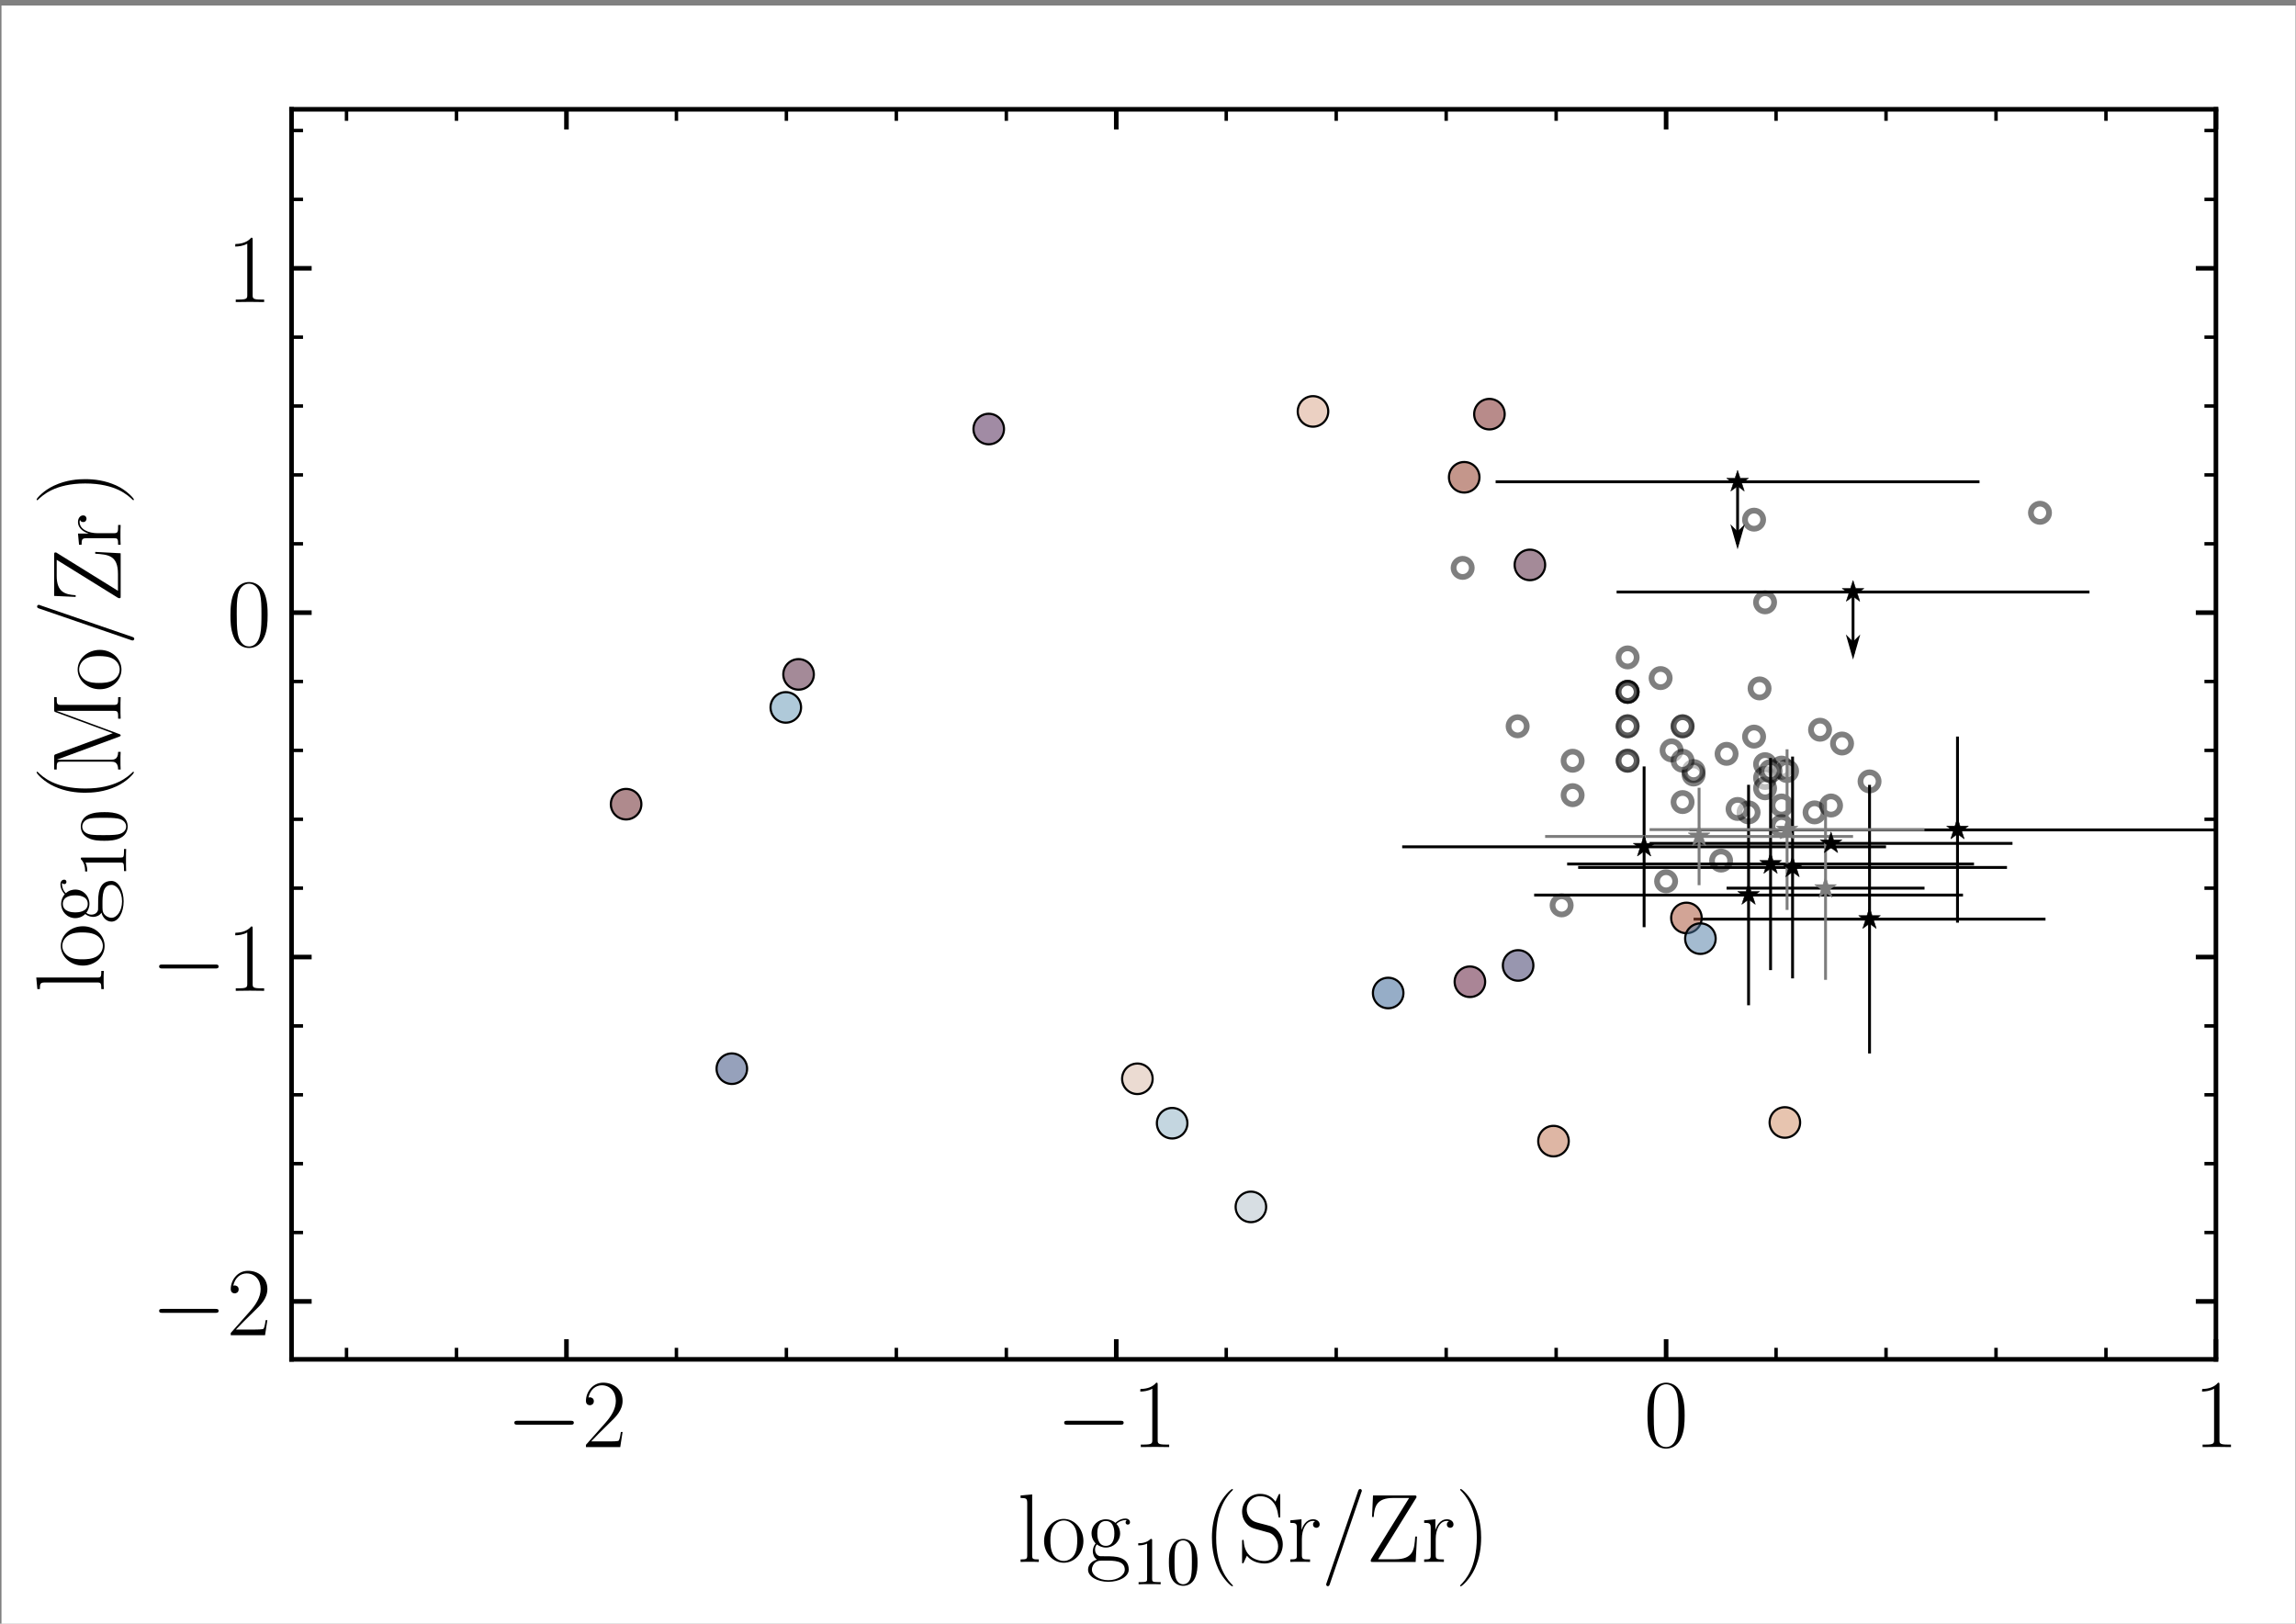 <?xml version="1.0" encoding="UTF-8" standalone="no"?>
<svg
   xmlns:dc="http://purl.org/dc/elements/1.1/"
   xmlns:cc="http://creativecommons.org/ns#"
   xmlns:rdf="http://www.w3.org/1999/02/22-rdf-syntax-ns#"
   xmlns:svg="http://www.w3.org/2000/svg"
   xmlns="http://www.w3.org/2000/svg"
   xmlns:sodipodi="http://sodipodi.sourceforge.net/DTD/sodipodi-0.dtd"
   xmlns:inkscape="http://www.inkscape.org/namespaces/inkscape"
   width="297mm"
   height="210mm"
   viewBox="0 0 297 210"
   version="1.1"
   id="svg4852"
   sodipodi:docname="comp2.svg"
   inkscape:version="1.0.1 (3bc2e813f5, 2020-09-07)">
  <rect x="0" y="0" width="297" height="210" fill="#808080" stroke="none"/>
  <defs
     id="defs4846">
    <clipPath
       id="clip1">
      <path
         d="m 717,168.672 h 96.035 v 1.039 H 717 Z m 0,0"
         id="path2" />
    </clipPath>
  </defs>
  <sodipodi:namedview
     id="base"
     pagecolor="#ffffff"
     bordercolor="#666666"
     borderopacity="1.0"
     inkscape:pageopacity="0.0"
     inkscape:pageshadow="2"
     inkscape:zoom="1.0356548"
     inkscape:cx="561.25984"
     inkscape:cy="396.85039"
     inkscape:document-units="mm"
     inkscape:current-layer="layer1"
     inkscape:document-rotation="0"
     showgrid="false"
     inkscape:window-width="1920"
     inkscape:window-height="1015"
     inkscape:window-x="0"
     inkscape:window-y="0"
     inkscape:window-maximized="1" />
  <g
     inkscape:label="Layer 1"
     inkscape:groupmode="layer"
     id="layer1">
    <rect
       style="fill:#ffffff;stroke:none;stroke-width:0.397"
       id="rect1065"
       width="296.752"
       height="209.81"
       x="0.192"
       y="0.71" />
    <path
       style="fill:#ffffff;fill-opacity:0.5;fill-rule:nonzero;stroke:#000000;stroke-width:0.744;stroke-linecap:butt;stroke-linejoin:round;stroke-miterlimit:10;stroke-opacity:0.5"
       d="m 216.232,98.228 c 0.312,0 0.611,-0.125 0.831,-0.346 0.22,-0.217 0.343,-0.519 0.343,-0.831 0,-0.312 -0.123,-0.611 -0.343,-0.831 -0.22,-0.22 -0.519,-0.346 -0.831,-0.346 -0.312,0 -0.613,0.125 -0.834,0.346 -0.22,0.22 -0.343,0.519 -0.343,0.831 0,0.312 0.123,0.613 0.343,0.831 0.22,0.22 0.521,0.346 0.834,0.346 z m 0,0"
       id="path2093" />
    <path
       style="fill:#ffffff;fill-opacity:0.5;fill-rule:nonzero;stroke:#000000;stroke-width:0.744;stroke-linecap:butt;stroke-linejoin:round;stroke-miterlimit:10;stroke-opacity:0.5"
       d="m 235.433,95.555 c 0.312,0 0.613,-0.123 0.834,-0.346 0.22,-0.22 0.343,-0.519 0.343,-0.828 0,-0.312 -0.123,-0.611 -0.343,-0.831 -0.22,-0.223 -0.521,-0.346 -0.834,-0.346 -0.312,0 -0.611,0.123 -0.831,0.346 -0.22,0.22 -0.343,0.519 -0.343,0.831 0,0.309 0.123,0.608 0.343,0.828 0.22,0.223 0.519,0.346 0.831,0.346 z m 0,0"
       id="path2095" />
    <path
       style="fill:#ffffff;fill-opacity:0.5;fill-rule:nonzero;stroke:#000000;stroke-width:0.744;stroke-linecap:butt;stroke-linejoin:round;stroke-miterlimit:10;stroke-opacity:0.5"
       d="m 227.613,90.213 c 0.309,0 0.608,-0.125 0.831,-0.346 0.22,-0.22 0.34,-0.521 0.34,-0.831 0,-0.312 -0.12,-0.611 -0.34,-0.831 -0.223,-0.22 -0.521,-0.346 -0.831,-0.346 -0.315,0 -0.613,0.125 -0.834,0.346 -0.22,0.22 -0.343,0.519 -0.343,0.831 0,0.309 0.123,0.611 0.343,0.831 0.22,0.22 0.519,0.346 0.834,0.346 z m 0,0"
       id="path2097" />
    <path
       style="fill:#ffffff;fill-opacity:0.5;fill-rule:nonzero;stroke:#000000;stroke-width:0.744;stroke-linecap:butt;stroke-linejoin:round;stroke-miterlimit:10;stroke-opacity:0.5"
       d="m 226.899,96.447 c 0.312,0 0.611,-0.125 0.831,-0.346 0.22,-0.22 0.346,-0.519 0.346,-0.831 0,-0.309 -0.125,-0.608 -0.346,-0.831 -0.22,-0.22 -0.519,-0.346 -0.831,-0.346 -0.312,0 -0.611,0.125 -0.831,0.346 -0.22,0.223 -0.346,0.521 -0.346,0.831 0,0.312 0.125,0.611 0.346,0.831 0.22,0.22 0.519,0.346 0.831,0.346 z m 0,0"
       id="path2099" />
    <path
       style="fill:#ffffff;fill-opacity:0.5;fill-rule:nonzero;stroke:#000000;stroke-width:0.744;stroke-linecap:butt;stroke-linejoin:round;stroke-miterlimit:10;stroke-opacity:0.5"
       d="m 230.454,100.456 c 0.315,0 0.613,-0.125 0.831,-0.346 0.223,-0.22 0.346,-0.521 0.346,-0.831 0,-0.312 -0.123,-0.611 -0.346,-0.831 -0.217,-0.22 -0.516,-0.346 -0.831,-0.346 -0.309,0 -0.608,0.125 -0.831,0.346 -0.22,0.22 -0.343,0.519 -0.343,0.831 0,0.309 0.123,0.611 0.343,0.831 0.223,0.22 0.521,0.346 0.831,0.346 z m 0,0"
       id="path2101" />
    <path
       style="fill:#ffffff;fill-opacity:0.5;fill-rule:nonzero;stroke:#000000;stroke-width:0.744;stroke-linecap:butt;stroke-linejoin:round;stroke-miterlimit:10;stroke-opacity:0.5"
       d="m 228.324,79.077 c 0.309,0 0.611,-0.125 0.831,-0.346 0.22,-0.22 0.343,-0.521 0.343,-0.831 0,-0.312 -0.123,-0.611 -0.343,-0.831 -0.22,-0.22 -0.521,-0.346 -0.831,-0.346 -0.315,0 -0.613,0.125 -0.834,0.346 -0.22,0.22 -0.343,0.519 -0.343,0.831 0,0.309 0.123,0.611 0.343,0.831 0.22,0.22 0.519,0.346 0.834,0.346 z m 0,0"
       id="path2103" />
    <path
       style="fill:#ffffff;fill-opacity:0.5;fill-rule:nonzero;stroke:#000000;stroke-width:0.744;stroke-linecap:butt;stroke-linejoin:round;stroke-miterlimit:10;stroke-opacity:0.5"
       d="m 226.188,106.244 c 0.312,0 0.611,-0.123 0.831,-0.343 0.22,-0.22 0.346,-0.519 0.346,-0.831 0,-0.312 -0.125,-0.613 -0.346,-0.834 -0.22,-0.217 -0.519,-0.343 -0.831,-0.343 -0.309,0 -0.611,0.125 -0.831,0.343 -0.22,0.22 -0.346,0.521 -0.346,0.834 0,0.312 0.125,0.611 0.346,0.831 0.22,0.22 0.521,0.343 0.831,0.343 z m 0,0"
       id="path2105" />
    <path
       style="fill:#ffffff;fill-opacity:0.5;fill-rule:nonzero;stroke:#000000;stroke-width:0.744;stroke-linecap:butt;stroke-linejoin:round;stroke-miterlimit:10;stroke-opacity:0.5"
       d="m 223.341,98.672 c 0.315,0 0.613,-0.123 0.834,-0.343 0.22,-0.22 0.343,-0.519 0.343,-0.831 0,-0.312 -0.123,-0.611 -0.343,-0.834 -0.22,-0.217 -0.519,-0.343 -0.834,-0.343 -0.309,0 -0.608,0.125 -0.831,0.343 -0.22,0.223 -0.343,0.521 -0.343,0.834 0,0.312 0.123,0.611 0.343,0.831 0.223,0.22 0.521,0.343 0.831,0.343 z m 0,0"
       id="path2107" />
    <path
       style="fill:#ffffff;fill-opacity:0.5;fill-rule:nonzero;stroke:#000000;stroke-width:0.744;stroke-linecap:butt;stroke-linejoin:round;stroke-miterlimit:10;stroke-opacity:0.5"
       d="m 215.521,115.155 c 0.309,0 0.611,-0.125 0.831,-0.346 0.22,-0.22 0.343,-0.521 0.343,-0.831 0,-0.315 -0.123,-0.613 -0.343,-0.831 -0.22,-0.22 -0.521,-0.346 -0.831,-0.346 -0.315,0 -0.613,0.125 -0.834,0.346 -0.217,0.217 -0.343,0.516 -0.343,0.831 0,0.309 0.125,0.611 0.343,0.831 0.22,0.22 0.519,0.346 0.834,0.346 z m 0,0"
       id="path2109" />
    <path
       style="fill:#ffffff;fill-opacity:0.5;fill-rule:nonzero;stroke:#000000;stroke-width:0.744;stroke-linecap:butt;stroke-linejoin:round;stroke-miterlimit:10;stroke-opacity:0.5"
       d="m 214.81,88.877 c 0.309,0 0.611,-0.125 0.831,-0.346 0.22,-0.223 0.346,-0.521 0.346,-0.831 0,-0.315 -0.125,-0.611 -0.346,-0.831 -0.22,-0.22 -0.521,-0.346 -0.831,-0.346 -0.315,0 -0.613,0.125 -0.831,0.346 -0.22,0.22 -0.346,0.516 -0.346,0.831 0,0.309 0.125,0.608 0.346,0.831 0.217,0.22 0.516,0.346 0.831,0.346 z m 0,0"
       id="path2111" />
    <path
       style="fill:#ffffff;fill-opacity:0.5;fill-rule:nonzero;stroke:#000000;stroke-width:0.744;stroke-linecap:butt;stroke-linejoin:round;stroke-miterlimit:10;stroke-opacity:0.5"
       d="m 228.324,100.007 c 0.309,0 0.611,-0.12 0.831,-0.343 0.22,-0.22 0.343,-0.519 0.343,-0.828 0,-0.315 -0.123,-0.613 -0.343,-0.834 -0.22,-0.22 -0.521,-0.343 -0.831,-0.343 -0.315,0 -0.613,0.123 -0.834,0.343 -0.22,0.22 -0.343,0.519 -0.343,0.834 0,0.309 0.123,0.608 0.343,0.828 0.22,0.223 0.519,0.343 0.834,0.343 z m 0,0"
       id="path2113" />
    <path
       style="fill:#ffffff;fill-opacity:0.5;fill-rule:nonzero;stroke:#000000;stroke-width:0.744;stroke-linecap:butt;stroke-linejoin:round;stroke-miterlimit:10;stroke-opacity:0.5"
       d="m 217.653,104.909 c 0.312,0 0.611,-0.123 0.834,-0.343 0.217,-0.22 0.34,-0.521 0.34,-0.831 0,-0.315 -0.123,-0.613 -0.34,-0.834 -0.223,-0.22 -0.521,-0.343 -0.834,-0.343 -0.312,0 -0.611,0.123 -0.831,0.343 -0.22,0.22 -0.343,0.519 -0.343,0.834 0,0.309 0.123,0.611 0.343,0.831 0.22,0.22 0.519,0.343 0.831,0.343 z m 0,0"
       id="path2115" />
    <path
       style="fill:#ffffff;fill-opacity:0.5;fill-rule:nonzero;stroke:#000000;stroke-width:0.744;stroke-linecap:butt;stroke-linejoin:round;stroke-miterlimit:10;stroke-opacity:0.5"
       d="m 234.725,106.244 c 0.309,0 0.608,-0.123 0.831,-0.343 0.22,-0.22 0.343,-0.519 0.343,-0.831 0,-0.312 -0.123,-0.613 -0.343,-0.834 -0.223,-0.217 -0.521,-0.343 -0.831,-0.343 -0.315,0 -0.613,0.125 -0.834,0.343 -0.22,0.22 -0.343,0.521 -0.343,0.834 0,0.312 0.123,0.611 0.343,0.831 0.22,0.22 0.519,0.343 0.834,0.343 z m 0,0"
       id="path2117" />
    <path
       style="fill:#ffffff;fill-opacity:0.5;fill-rule:nonzero;stroke:#000000;stroke-width:0.744;stroke-linecap:butt;stroke-linejoin:round;stroke-miterlimit:10;stroke-opacity:0.5"
       d="m 241.835,102.235 c 0.312,0 0.613,-0.12 0.834,-0.343 0.217,-0.22 0.343,-0.519 0.343,-0.834 0,-0.309 -0.125,-0.608 -0.343,-0.828 -0.22,-0.223 -0.521,-0.343 -0.834,-0.343 -0.312,0 -0.611,0.12 -0.831,0.343 -0.22,0.22 -0.343,0.519 -0.343,0.828 0,0.315 0.123,0.613 0.343,0.834 0.22,0.223 0.519,0.343 0.831,0.343 z m 0,0"
       id="path2119" />
    <path
       style="fill:#ffffff;fill-opacity:0.5;fill-rule:nonzero;stroke:#000000;stroke-width:0.744;stroke-linecap:butt;stroke-linejoin:round;stroke-miterlimit:10;stroke-opacity:0.5"
       d="m 189.204,74.621 c 0.312,0 0.611,-0.123 0.831,-0.343 0.22,-0.22 0.346,-0.521 0.346,-0.834 0,-0.309 -0.125,-0.611 -0.346,-0.831 -0.22,-0.22 -0.519,-0.343 -0.831,-0.343 -0.309,0 -0.611,0.123 -0.831,0.343 -0.22,0.22 -0.346,0.521 -0.346,0.831 0,0.312 0.125,0.613 0.346,0.834 0.22,0.22 0.521,0.343 0.831,0.343 z m 0,0"
       id="path2121" />
    <path
       style="fill:#ffffff;fill-opacity:0.5;fill-rule:nonzero;stroke:#000000;stroke-width:0.744;stroke-linecap:butt;stroke-linejoin:round;stroke-miterlimit:10;stroke-opacity:0.5"
       d="m 263.883,67.498 c 0.312,0 0.611,-0.125 0.831,-0.346 0.22,-0.223 0.343,-0.521 0.343,-0.831 0,-0.315 -0.123,-0.613 -0.343,-0.831 -0.22,-0.22 -0.519,-0.346 -0.831,-0.346 -0.312,0 -0.611,0.125 -0.834,0.346 -0.217,0.217 -0.343,0.516 -0.343,0.831 0,0.309 0.125,0.608 0.343,0.831 0.223,0.22 0.521,0.346 0.834,0.346 z m 0,0"
       id="path2123" />
    <path
       style="fill:#ffffff;fill-opacity:0.5;fill-rule:nonzero;stroke:#000000;stroke-width:0.744;stroke-linecap:butt;stroke-linejoin:round;stroke-miterlimit:10;stroke-opacity:0.5"
       d="m 231.167,100.899 c 0.309,0 0.608,-0.123 0.831,-0.343 0.22,-0.22 0.346,-0.519 0.346,-0.834 0,-0.309 -0.125,-0.608 -0.346,-0.831 -0.223,-0.22 -0.521,-0.343 -0.831,-0.343 -0.312,0 -0.611,0.123 -0.831,0.343 -0.22,0.223 -0.346,0.521 -0.346,0.831 0,0.315 0.125,0.613 0.346,0.834 0.22,0.22 0.519,0.343 0.831,0.343 z m 0,0"
       id="path2125" />
    <path
       style="fill:#ffffff;fill-opacity:0.5;fill-rule:nonzero;stroke:#000000;stroke-width:0.744;stroke-linecap:butt;stroke-linejoin:round;stroke-miterlimit:10;stroke-opacity:0.5"
       d="m 228.324,101.792 c 0.309,0 0.611,-0.125 0.831,-0.346 0.22,-0.22 0.343,-0.519 0.343,-0.831 0,-0.309 -0.123,-0.611 -0.343,-0.831 -0.22,-0.22 -0.521,-0.346 -0.831,-0.346 -0.315,0 -0.613,0.125 -0.834,0.346 -0.22,0.22 -0.343,0.521 -0.343,0.831 0,0.312 0.123,0.611 0.343,0.831 0.22,0.22 0.519,0.346 0.834,0.346 z m 0,0"
       id="path2127" />
    <path
       style="fill:#ffffff;fill-opacity:0.5;fill-rule:nonzero;stroke:#000000;stroke-width:0.744;stroke-linecap:butt;stroke-linejoin:round;stroke-miterlimit:10;stroke-opacity:0.5"
       d="m 230.454,105.355 c 0.315,0 0.613,-0.125 0.831,-0.346 0.223,-0.22 0.346,-0.519 0.346,-0.831 0,-0.309 -0.123,-0.611 -0.346,-0.831 -0.217,-0.22 -0.516,-0.346 -0.831,-0.346 -0.309,0 -0.608,0.125 -0.831,0.346 -0.22,0.22 -0.343,0.521 -0.343,0.831 0,0.312 0.123,0.611 0.343,0.831 0.223,0.22 0.521,0.346 0.831,0.346 z m 0,0"
       id="path2129" />
    <path
       style="fill:#ffffff;fill-opacity:0.5;fill-rule:nonzero;stroke:#000000;stroke-width:0.744;stroke-linecap:butt;stroke-linejoin:round;stroke-miterlimit:10;stroke-opacity:0.5"
       d="m 202.007,118.272 c 0.309,0 0.611,-0.125 0.831,-0.346 0.22,-0.22 0.346,-0.519 0.346,-0.831 0,-0.312 -0.125,-0.611 -0.346,-0.831 -0.22,-0.22 -0.521,-0.346 -0.831,-0.346 -0.309,0 -0.611,0.125 -0.831,0.346 -0.22,0.22 -0.346,0.519 -0.346,0.831 0,0.312 0.125,0.611 0.346,0.831 0.22,0.22 0.521,0.346 0.831,0.346 z m 0,0"
       id="path2131" />
    <path
       style="fill:#ffffff;fill-opacity:0.5;fill-rule:nonzero;stroke:#000000;stroke-width:0.744;stroke-linecap:butt;stroke-linejoin:round;stroke-miterlimit:10;stroke-opacity:0.5"
       d="m 219.075,101.348 c 0.309,0 0.611,-0.125 0.831,-0.346 0.22,-0.223 0.346,-0.521 0.346,-0.831 0,-0.315 -0.125,-0.613 -0.346,-0.831 -0.22,-0.22 -0.521,-0.346 -0.831,-0.346 -0.309,0 -0.611,0.125 -0.831,0.346 -0.22,0.217 -0.346,0.516 -0.346,0.831 0,0.309 0.125,0.608 0.346,0.831 0.22,0.22 0.521,0.346 0.831,0.346 z m 0,0"
       id="path2133" />
    <path
       style="fill:#ffffff;fill-opacity:0.5;fill-rule:nonzero;stroke:#000000;stroke-width:0.744;stroke-linecap:butt;stroke-linejoin:round;stroke-miterlimit:10;stroke-opacity:0.5"
       d="m 236.855,105.355 c 0.312,0 0.611,-0.125 0.831,-0.346 0.22,-0.22 0.346,-0.519 0.346,-0.831 0,-0.309 -0.125,-0.611 -0.346,-0.831 -0.22,-0.22 -0.519,-0.346 -0.831,-0.346 -0.309,0 -0.608,0.125 -0.831,0.346 -0.22,0.22 -0.346,0.521 -0.346,0.831 0,0.312 0.125,0.611 0.346,0.831 0.223,0.22 0.521,0.346 0.831,0.346 z m 0,0"
       id="path2135" />
    <path
       style="fill:#ffffff;fill-opacity:0.5;fill-rule:nonzero;stroke:#000000;stroke-width:0.744;stroke-linecap:butt;stroke-linejoin:round;stroke-miterlimit:10;stroke-opacity:0.5"
       d="m 228.324,103.127 c 0.309,0 0.611,-0.125 0.831,-0.346 0.22,-0.22 0.343,-0.516 0.343,-0.831 0,-0.309 -0.123,-0.608 -0.343,-0.831 -0.22,-0.22 -0.521,-0.346 -0.831,-0.346 -0.315,0 -0.613,0.125 -0.834,0.346 -0.22,0.223 -0.343,0.521 -0.343,0.831 0,0.315 0.123,0.611 0.343,0.831 0.22,0.22 0.519,0.346 0.834,0.346 z m 0,0"
       id="path2137" />
    <path
       style="fill:#ffffff;fill-opacity:0.5;fill-rule:nonzero;stroke:#000000;stroke-width:0.744;stroke-linecap:butt;stroke-linejoin:round;stroke-miterlimit:10;stroke-opacity:0.5"
       d="m 224.766,105.801 c 0.312,0 0.608,-0.125 0.831,-0.343 0.22,-0.223 0.346,-0.521 0.346,-0.834 0,-0.312 -0.125,-0.611 -0.346,-0.831 -0.223,-0.22 -0.519,-0.343 -0.831,-0.343 -0.312,0 -0.611,0.123 -0.831,0.343 -0.22,0.22 -0.346,0.519 -0.346,0.831 0,0.312 0.125,0.611 0.346,0.834 0.22,0.217 0.519,0.343 0.831,0.343 z m 0,0"
       id="path2139" />
    <path
       style="fill:#ffffff;fill-opacity:0.5;fill-rule:nonzero;stroke:#000000;stroke-width:0.744;stroke-linecap:butt;stroke-linejoin:round;stroke-miterlimit:10;stroke-opacity:0.5"
       d="m 238.28,97.336 c 0.309,0 0.611,-0.123 0.831,-0.343 0.22,-0.22 0.346,-0.519 0.346,-0.831 0,-0.312 -0.125,-0.613 -0.346,-0.834 -0.22,-0.22 -0.521,-0.343 -0.831,-0.343 -0.312,0 -0.611,0.123 -0.831,0.343 -0.22,0.22 -0.346,0.521 -0.346,0.834 0,0.312 0.125,0.611 0.346,0.831 0.22,0.22 0.519,0.343 0.831,0.343 z m 0,0"
       id="path2141" />
    <path
       style="fill:#ffffff;fill-opacity:0.5;fill-rule:nonzero;stroke:#000000;stroke-width:0.744;stroke-linecap:butt;stroke-linejoin:round;stroke-miterlimit:10;stroke-opacity:0.5"
       d="m 219.075,100.899 c 0.309,0 0.611,-0.123 0.831,-0.343 0.22,-0.22 0.346,-0.519 0.346,-0.834 0,-0.309 -0.125,-0.608 -0.346,-0.831 -0.22,-0.22 -0.521,-0.343 -0.831,-0.343 -0.309,0 -0.611,0.123 -0.831,0.343 -0.22,0.223 -0.346,0.521 -0.346,0.831 0,0.315 0.125,0.613 0.346,0.834 0.22,0.22 0.521,0.343 0.831,0.343 z m 0,0"
       id="path2143" />
    <path
       style="fill:#ffffff;fill-opacity:0.5;fill-rule:nonzero;stroke:#000000;stroke-width:0.744;stroke-linecap:butt;stroke-linejoin:round;stroke-miterlimit:10;stroke-opacity:0.5"
       d="m 222.633,112.478 c 0.312,0 0.611,-0.12 0.831,-0.34 0.22,-0.223 0.343,-0.521 0.343,-0.831 0,-0.315 -0.123,-0.613 -0.343,-0.834 -0.22,-0.22 -0.519,-0.343 -0.831,-0.343 -0.312,0 -0.613,0.123 -0.834,0.343 -0.22,0.22 -0.343,0.519 -0.343,0.834 0,0.309 0.123,0.608 0.343,0.831 0.22,0.22 0.521,0.34 0.834,0.34 z m 0,0"
       id="path2145" />
    <path
       style="fill:#ffffff;fill-opacity:0.5;fill-rule:nonzero;stroke:#000000;stroke-width:0.744;stroke-linecap:butt;stroke-linejoin:round;stroke-miterlimit:10;stroke-opacity:0.5"
       d="m 229.032,100.899 c 0.312,0 0.613,-0.123 0.834,-0.343 0.22,-0.22 0.343,-0.519 0.343,-0.834 0,-0.309 -0.123,-0.608 -0.343,-0.831 -0.22,-0.22 -0.521,-0.343 -0.834,-0.343 -0.309,0 -0.611,0.123 -0.831,0.343 -0.22,0.223 -0.343,0.521 -0.343,0.831 0,0.315 0.123,0.613 0.343,0.834 0.22,0.22 0.521,0.343 0.831,0.343 z m 0,0"
       id="path2147" />
    <path
       style="fill:#ffffff;fill-opacity:0.5;fill-rule:nonzero;stroke:#000000;stroke-width:0.744;stroke-linecap:butt;stroke-linejoin:round;stroke-miterlimit:10;stroke-opacity:0.5"
       d="m 226.899,68.384 c 0.312,0 0.611,-0.12 0.831,-0.343 0.22,-0.22 0.346,-0.519 0.346,-0.834 0,-0.309 -0.125,-0.608 -0.346,-0.828 -0.22,-0.223 -0.519,-0.343 -0.831,-0.343 -0.312,0 -0.611,0.12 -0.831,0.343 -0.22,0.22 -0.346,0.519 -0.346,0.828 0,0.315 0.125,0.613 0.346,0.834 0.22,0.223 0.519,0.343 0.831,0.343 z m 0,0"
       id="path2149" />
    <path
       style="fill:#ffffff;fill-opacity:0.5;fill-rule:nonzero;stroke:#000000;stroke-width:0.744;stroke-linecap:butt;stroke-linejoin:round;stroke-miterlimit:10;stroke-opacity:0.5"
       d="m 230.454,108.029 c 0.315,0 0.613,-0.125 0.831,-0.346 0.223,-0.223 0.346,-0.521 0.346,-0.831 0,-0.312 -0.123,-0.611 -0.346,-0.831 -0.217,-0.22 -0.516,-0.346 -0.831,-0.346 -0.309,0 -0.608,0.125 -0.831,0.346 -0.22,0.22 -0.343,0.519 -0.343,0.831 0,0.309 0.123,0.608 0.343,0.831 0.223,0.22 0.521,0.346 0.831,0.346 z m 0,0"
       id="path2151" />
    <path
       style="fill:#ffffff;fill-opacity:0.5;fill-rule:nonzero;stroke:#000000;stroke-width:0.744;stroke-linecap:butt;stroke-linejoin:round;stroke-miterlimit:10;stroke-opacity:0.5"
       d="m 210.544,90.656 c 0.309,0 0.608,-0.125 0.828,-0.346 0.223,-0.217 0.343,-0.516 0.343,-0.831 0,-0.309 -0.12,-0.611 -0.343,-0.831 -0.22,-0.22 -0.519,-0.346 -0.828,-0.346 -0.315,0 -0.613,0.125 -0.834,0.346 -0.223,0.22 -0.343,0.521 -0.343,0.831 0,0.315 0.12,0.613 0.343,0.831 0.22,0.22 0.519,0.346 0.834,0.346 z m 0,0"
       id="path2153" />
    <path
       style="fill:#ffffff;fill-opacity:0.5;fill-rule:nonzero;stroke:#000000;stroke-width:0.744;stroke-linecap:butt;stroke-linejoin:round;stroke-miterlimit:10;stroke-opacity:0.5"
       d="m 217.653,95.111 c 0.312,0 0.611,-0.125 0.834,-0.346 0.217,-0.22 0.34,-0.519 0.34,-0.831 0,-0.312 -0.123,-0.613 -0.34,-0.831 -0.223,-0.22 -0.521,-0.346 -0.834,-0.346 -0.312,0 -0.611,0.125 -0.831,0.346 -0.22,0.217 -0.343,0.519 -0.343,0.831 0,0.312 0.123,0.611 0.343,0.831 0.22,0.22 0.519,0.346 0.831,0.346 z m 0,0"
       id="path2155" />
    <path
       style="fill:#ffffff;fill-opacity:0.5;fill-rule:nonzero;stroke:#000000;stroke-width:0.744;stroke-linecap:butt;stroke-linejoin:round;stroke-miterlimit:10;stroke-opacity:0.5"
       d="m 210.544,90.656 c 0.309,0 0.608,-0.125 0.828,-0.346 0.223,-0.217 0.343,-0.516 0.343,-0.831 0,-0.309 -0.12,-0.611 -0.343,-0.831 -0.22,-0.22 -0.519,-0.346 -0.828,-0.346 -0.315,0 -0.613,0.125 -0.834,0.346 -0.223,0.22 -0.343,0.521 -0.343,0.831 0,0.315 0.12,0.613 0.343,0.831 0.22,0.22 0.519,0.346 0.834,0.346 z m 0,0"
       id="path2157" />
    <path
       style="fill:#ffffff;fill-opacity:0.5;fill-rule:nonzero;stroke:#000000;stroke-width:0.744;stroke-linecap:butt;stroke-linejoin:round;stroke-miterlimit:10;stroke-opacity:0.5"
       d="m 210.544,99.564 c 0.309,0 0.608,-0.125 0.828,-0.343 0.223,-0.22 0.343,-0.519 0.343,-0.834 0,-0.309 -0.12,-0.611 -0.343,-0.831 -0.22,-0.22 -0.519,-0.343 -0.828,-0.343 -0.315,0 -0.613,0.123 -0.834,0.343 -0.223,0.22 -0.343,0.521 -0.343,0.831 0,0.315 0.12,0.613 0.343,0.834 0.22,0.217 0.519,0.343 0.834,0.343 z m 0,0"
       id="path2159" />
    <path
       style="fill:#ffffff;fill-opacity:0.5;fill-rule:nonzero;stroke:#000000;stroke-width:0.744;stroke-linecap:butt;stroke-linejoin:round;stroke-miterlimit:10;stroke-opacity:0.5"
       d="m 203.429,99.564 c 0.312,0 0.611,-0.125 0.831,-0.343 0.22,-0.22 0.343,-0.519 0.343,-0.834 0,-0.309 -0.123,-0.611 -0.343,-0.831 -0.22,-0.22 -0.519,-0.343 -0.831,-0.343 -0.312,0 -0.611,0.123 -0.834,0.343 -0.217,0.22 -0.34,0.521 -0.34,0.831 0,0.315 0.123,0.613 0.34,0.834 0.223,0.217 0.521,0.343 0.834,0.343 z m 0,0"
       id="path2161" />
    <path
       style="fill:#ffffff;fill-opacity:0.5;fill-rule:nonzero;stroke:#000000;stroke-width:0.744;stroke-linecap:butt;stroke-linejoin:round;stroke-miterlimit:10;stroke-opacity:0.5"
       d="m 210.544,99.564 c 0.309,0 0.608,-0.125 0.828,-0.343 0.223,-0.22 0.343,-0.519 0.343,-0.834 0,-0.309 -0.12,-0.611 -0.343,-0.831 -0.22,-0.22 -0.519,-0.343 -0.828,-0.343 -0.315,0 -0.613,0.123 -0.834,0.343 -0.223,0.22 -0.343,0.521 -0.343,0.831 0,0.315 0.12,0.613 0.343,0.834 0.22,0.217 0.519,0.343 0.834,0.343 z m 0,0"
       id="path2163" />
    <path
       style="fill:#ffffff;fill-opacity:0.5;fill-rule:nonzero;stroke:#000000;stroke-width:0.744;stroke-linecap:butt;stroke-linejoin:round;stroke-miterlimit:10;stroke-opacity:0.5"
       d="m 210.544,95.111 c 0.309,0 0.608,-0.125 0.828,-0.346 0.223,-0.22 0.343,-0.519 0.343,-0.831 0,-0.312 -0.12,-0.613 -0.343,-0.831 -0.22,-0.22 -0.519,-0.346 -0.828,-0.346 -0.315,0 -0.613,0.125 -0.834,0.346 -0.223,0.217 -0.343,0.519 -0.343,0.831 0,0.312 0.12,0.611 0.343,0.831 0.22,0.22 0.519,0.346 0.834,0.346 z m 0,0"
       id="path2165" />
    <path
       style="fill:#ffffff;fill-opacity:0.5;fill-rule:nonzero;stroke:#000000;stroke-width:0.744;stroke-linecap:butt;stroke-linejoin:round;stroke-miterlimit:10;stroke-opacity:0.5"
       d="m 196.316,95.111 c 0.312,0 0.611,-0.125 0.831,-0.346 0.22,-0.22 0.346,-0.519 0.346,-0.831 0,-0.312 -0.125,-0.613 -0.346,-0.831 -0.22,-0.22 -0.519,-0.346 -0.831,-0.346 -0.309,0 -0.608,0.125 -0.831,0.346 -0.22,0.217 -0.346,0.519 -0.346,0.831 0,0.312 0.125,0.611 0.346,0.831 0.223,0.22 0.521,0.346 0.831,0.346 z m 0,0"
       id="path2167" />
    <path
       style="fill:#ffffff;fill-opacity:0.5;fill-rule:nonzero;stroke:#000000;stroke-width:0.744;stroke-linecap:butt;stroke-linejoin:round;stroke-miterlimit:10;stroke-opacity:0.5"
       d="m 210.544,90.656 c 0.309,0 0.608,-0.125 0.828,-0.346 0.223,-0.217 0.343,-0.516 0.343,-0.831 0,-0.309 -0.12,-0.611 -0.343,-0.831 -0.22,-0.22 -0.519,-0.346 -0.828,-0.346 -0.315,0 -0.613,0.125 -0.834,0.346 -0.223,0.22 -0.343,0.521 -0.343,0.831 0,0.315 0.12,0.613 0.343,0.831 0.22,0.22 0.519,0.346 0.834,0.346 z m 0,0"
       id="path2169" />
    <path
       style="fill:#ffffff;fill-opacity:0.5;fill-rule:nonzero;stroke:#000000;stroke-width:0.744;stroke-linecap:butt;stroke-linejoin:round;stroke-miterlimit:10;stroke-opacity:0.5"
       d="m 210.544,95.111 c 0.309,0 0.608,-0.125 0.828,-0.346 0.223,-0.22 0.343,-0.519 0.343,-0.831 0,-0.312 -0.12,-0.613 -0.343,-0.831 -0.22,-0.22 -0.519,-0.346 -0.828,-0.346 -0.315,0 -0.613,0.125 -0.834,0.346 -0.223,0.217 -0.343,0.519 -0.343,0.831 0,0.312 0.12,0.611 0.343,0.831 0.22,0.22 0.519,0.346 0.834,0.346 z m 0,0"
       id="path2171" />
    <path
       style="fill:#ffffff;fill-opacity:0.5;fill-rule:nonzero;stroke:#000000;stroke-width:0.744;stroke-linecap:butt;stroke-linejoin:round;stroke-miterlimit:10;stroke-opacity:0.5"
       d="m 210.544,90.656 c 0.309,0 0.608,-0.125 0.828,-0.346 0.223,-0.217 0.343,-0.516 0.343,-0.831 0,-0.309 -0.12,-0.611 -0.343,-0.831 -0.22,-0.22 -0.519,-0.346 -0.828,-0.346 -0.315,0 -0.613,0.125 -0.834,0.346 -0.223,0.22 -0.343,0.521 -0.343,0.831 0,0.315 0.12,0.613 0.343,0.831 0.22,0.22 0.519,0.346 0.834,0.346 z m 0,0"
       id="path2173" />
    <path
       style="fill:#ffffff;fill-opacity:0.5;fill-rule:nonzero;stroke:#000000;stroke-width:0.744;stroke-linecap:butt;stroke-linejoin:round;stroke-miterlimit:10;stroke-opacity:0.5"
       d="m 217.653,95.111 c 0.312,0 0.611,-0.125 0.834,-0.346 0.217,-0.22 0.34,-0.519 0.34,-0.831 0,-0.312 -0.123,-0.613 -0.34,-0.831 -0.223,-0.22 -0.521,-0.346 -0.834,-0.346 -0.312,0 -0.611,0.125 -0.831,0.346 -0.22,0.217 -0.343,0.519 -0.343,0.831 0,0.312 0.123,0.611 0.343,0.831 0.22,0.22 0.519,0.346 0.831,0.346 z m 0,0"
       id="path2175" />
    <path
       style="fill:#ffffff;fill-opacity:0.5;fill-rule:nonzero;stroke:#000000;stroke-width:0.744;stroke-linecap:butt;stroke-linejoin:round;stroke-miterlimit:10;stroke-opacity:0.5"
       d="m 217.653,99.564 c 0.312,0 0.611,-0.125 0.834,-0.343 0.217,-0.22 0.34,-0.519 0.34,-0.834 0,-0.309 -0.123,-0.611 -0.34,-0.831 -0.223,-0.22 -0.521,-0.343 -0.834,-0.343 -0.312,0 -0.611,0.123 -0.831,0.343 -0.22,0.22 -0.343,0.521 -0.343,0.831 0,0.315 0.123,0.613 0.343,0.834 0.22,0.217 0.519,0.343 0.831,0.343 z m 0,0"
       id="path2177" />
    <path
       style="fill:#ffffff;fill-opacity:0.5;fill-rule:nonzero;stroke:#000000;stroke-width:0.744;stroke-linecap:butt;stroke-linejoin:round;stroke-miterlimit:10;stroke-opacity:0.5"
       d="m 203.429,104.019 c 0.312,0 0.611,-0.125 0.831,-0.346 0.22,-0.22 0.343,-0.519 0.343,-0.831 0,-0.309 -0.123,-0.611 -0.343,-0.831 -0.22,-0.22 -0.519,-0.346 -0.831,-0.346 -0.312,0 -0.611,0.125 -0.834,0.346 -0.217,0.22 -0.34,0.521 -0.34,0.831 0,0.312 0.123,0.611 0.34,0.831 0.223,0.22 0.521,0.346 0.834,0.346 z m 0,0"
       id="path2179" />
    <path
       style="fill:#ffffff;fill-opacity:0.5;fill-rule:nonzero;stroke:#000000;stroke-width:0.744;stroke-linecap:butt;stroke-linejoin:round;stroke-miterlimit:10;stroke-opacity:0.5"
       d="m 210.544,86.2 c 0.309,0 0.608,-0.123 0.828,-0.343 0.223,-0.22 0.343,-0.519 0.343,-0.831 0,-0.312 -0.12,-0.613 -0.343,-0.834 -0.22,-0.217 -0.519,-0.343 -0.828,-0.343 -0.315,0 -0.613,0.125 -0.834,0.343 -0.223,0.22 -0.343,0.521 -0.343,0.834 0,0.312 0.12,0.611 0.343,0.831 0.22,0.22 0.519,0.343 0.834,0.343 z m 0,0"
       id="path2181" />
    <path
       style="fill:none;stroke:#000000;stroke-width:0.595;stroke-linecap:butt;stroke-linejoin:round;stroke-miterlimit:10;stroke-opacity:1"
       d="m 73.274,175.81 v -2.604"
       id="path2183" />
    <path
       style="fill:none;stroke:#000000;stroke-width:0.595;stroke-linecap:butt;stroke-linejoin:round;stroke-miterlimit:10;stroke-opacity:1"
       d="m 73.274,14.136 v 2.604"
       id="path2185" />
    <path
       style="fill:#000000;fill-opacity:1;fill-rule:nonzero;stroke:none;stroke-width:0.714"
       d="m 73.784,184.264 c 0.22,0 0.441,0 0.441,-0.257 0,-0.254 -0.22,-0.254 -0.441,-0.254 h -6.809 c -0.22,0 -0.441,0 -0.441,0.254 0,0.257 0.22,0.257 0.441,0.257 z m 0,0"
       id="path2187" />
    <path
       style="fill:#000000;fill-opacity:1;fill-rule:nonzero;stroke:none;stroke-width:0.714"
       d="m 80.534,185.203 h -0.22 c -0.128,0.895 -0.231,1.046 -0.279,1.115 -0.07,0.106 -0.976,0.106 -1.151,0.106 h -2.414 c 0.452,-0.488 1.336,-1.383 2.403,-2.417 0.767,-0.73 1.662,-1.592 1.662,-2.836 0,-1.486 -1.185,-2.345 -2.509,-2.345 -1.383,0 -2.231,1.23 -2.231,2.359 0,0.488 0.371,0.558 0.524,0.558 0.125,0 0.499,-0.084 0.499,-0.524 0,-0.382 -0.326,-0.499 -0.499,-0.499 -0.084,0 -0.153,0.01 -0.198,0.033 0.231,-1.068 0.965,-1.589 1.731,-1.589 1.09,0 1.812,0.859 1.812,2.007 0,1.093 -0.641,2.046 -1.361,2.861 l -2.509,2.833 v 0.29 h 4.439 z m 0,0"
       id="path2189" />
    <path
       style="fill:none;stroke:#000000;stroke-width:0.595;stroke-linecap:butt;stroke-linejoin:round;stroke-miterlimit:10;stroke-opacity:1"
       d="m 144.396,175.81 v -2.604"
       id="path2191" />
    <path
       style="fill:none;stroke:#000000;stroke-width:0.595;stroke-linecap:butt;stroke-linejoin:round;stroke-miterlimit:10;stroke-opacity:1"
       d="m 144.396,14.136 v 2.604"
       id="path2193" />
    <path
       style="fill:#000000;fill-opacity:1;fill-rule:nonzero;stroke:none;stroke-width:0.714"
       d="m 144.906,184.264 c 0.22,0 0.443,0 0.443,-0.257 0,-0.254 -0.223,-0.254 -0.443,-0.254 h -6.806 c -0.223,0 -0.443,0 -0.443,0.254 0,0.257 0.22,0.257 0.443,0.257 z m 0,0"
       id="path2195" />
    <path
       style="fill:#000000;fill-opacity:1;fill-rule:nonzero;stroke:none;stroke-width:0.714"
       d="m 149.752,179.106 c 0,-0.257 -0.01,-0.279 -0.187,-0.279 -0.488,0.591 -1.23,0.789 -1.938,0.811 -0.036,0 -0.106,0 -0.117,0.025 -0.01,0.022 -0.01,0.044 -0.01,0.312 0.393,0 1.046,-0.07 1.556,-0.371 v 6.633 c 0,0.443 -0.033,0.594 -1.115,0.594 h -0.371 v 0.323 c 0.602,-0.01 1.23,-0.022 1.835,-0.022 0.605,0 1.232,0.01 1.835,0.022 v -0.323 h -0.371 c -1.079,0 -1.115,-0.139 -1.115,-0.594 z m 0,0"
       id="path2197" />
    <path
       style="fill:none;stroke:#000000;stroke-width:0.595;stroke-linecap:butt;stroke-linejoin:round;stroke-miterlimit:10;stroke-opacity:1"
       d="m 215.521,175.81 v -2.604"
       id="path2199" />
    <path
       style="fill:none;stroke:#000000;stroke-width:0.595;stroke-linecap:butt;stroke-linejoin:round;stroke-miterlimit:10;stroke-opacity:1"
       d="m 215.521,14.136 v 2.604"
       id="path2201" />
    <path
       style="fill:#000000;fill-opacity:1;fill-rule:nonzero;stroke:none;stroke-width:0.714"
       d="m 217.918,183.112 c 0,-0.767 -0.01,-2.08 -0.535,-3.089 -0.463,-0.873 -1.207,-1.196 -1.871,-1.196 -0.602,0 -1.369,0.279 -1.846,1.185 -0.499,0.951 -0.558,2.113 -0.558,3.1 0,0.722 0.01,1.812 0.407,2.777 0.533,1.291 1.508,1.464 1.996,1.464 0.583,0 1.464,-0.231 1.977,-1.428 0.382,-0.873 0.429,-1.893 0.429,-2.813 z m -2.406,4.043 c -0.8,0 -1.277,-0.697 -1.464,-1.648 -0.128,-0.744 -0.128,-1.823 -0.128,-2.534 0,-0.965 0,-1.776 0.164,-2.543 0.231,-1.071 0.94,-1.394 1.428,-1.394 0.524,0 1.185,0.337 1.43,1.369 0.162,0.722 0.173,1.559 0.173,2.568 0,0.825 0,1.826 -0.151,2.568 -0.268,1.372 -1.009,1.614 -1.453,1.614 z m 0,0"
       id="path2203" />
    <path
       style="fill:none;stroke:#000000;stroke-width:0.595;stroke-linecap:butt;stroke-linejoin:round;stroke-miterlimit:10;stroke-opacity:1"
       d="m 286.642,175.81 v -2.604"
       id="path2205" />
    <path
       style="fill:none;stroke:#000000;stroke-width:0.595;stroke-linecap:butt;stroke-linejoin:round;stroke-miterlimit:10;stroke-opacity:1"
       d="m 286.642,14.136 v 2.604"
       id="path2207" />
    <path
       style="fill:#000000;fill-opacity:1;fill-rule:nonzero;stroke:none;stroke-width:0.714"
       d="m 287.1,179.106 c 0,-0.257 -0.012,-0.279 -0.184,-0.279 -0.488,0.591 -1.232,0.789 -1.941,0.811 -0.036,0 -0.106,0 -0.117,0.025 -0.012,0.022 -0.012,0.044 -0.012,0.312 0.396,0 1.046,-0.07 1.556,-0.371 v 6.633 c 0,0.443 -0.033,0.594 -1.115,0.594 h -0.37 v 0.323 c 0.605,-0.01 1.232,-0.022 1.835,-0.022 0.605,0 1.232,0.01 1.837,0.022 v -0.323 h -0.374 c -1.079,0 -1.115,-0.139 -1.115,-0.594 z m 0,0"
       id="path2209" />
    <path
       style="fill:none;stroke:#000000;stroke-width:0.446;stroke-linecap:butt;stroke-linejoin:round;stroke-miterlimit:10;stroke-opacity:1"
       d="M 44.824,175.81 V 174.321"
       id="path2211" />
    <path
       style="fill:none;stroke:#000000;stroke-width:0.446;stroke-linecap:butt;stroke-linejoin:round;stroke-miterlimit:10;stroke-opacity:1"
       d="m 44.824,14.136 v 1.489"
       id="path2213" />
    <path
       style="fill:none;stroke:#000000;stroke-width:0.446;stroke-linecap:butt;stroke-linejoin:round;stroke-miterlimit:10;stroke-opacity:1"
       d="M 59.049,175.81 V 174.321"
       id="path2215" />
    <path
       style="fill:none;stroke:#000000;stroke-width:0.446;stroke-linecap:butt;stroke-linejoin:round;stroke-miterlimit:10;stroke-opacity:1"
       d="m 59.049,14.136 v 1.489"
       id="path2217" />
    <path
       style="fill:none;stroke:#000000;stroke-width:0.446;stroke-linecap:butt;stroke-linejoin:round;stroke-miterlimit:10;stroke-opacity:1"
       d="M 87.499,175.81 V 174.321"
       id="path2219" />
    <path
       style="fill:none;stroke:#000000;stroke-width:0.446;stroke-linecap:butt;stroke-linejoin:round;stroke-miterlimit:10;stroke-opacity:1"
       d="m 87.499,14.136 v 1.489"
       id="path2221" />
    <path
       style="fill:none;stroke:#000000;stroke-width:0.446;stroke-linecap:butt;stroke-linejoin:round;stroke-miterlimit:10;stroke-opacity:1"
       d="M 101.724,175.81 V 174.321"
       id="path2223" />
    <path
       style="fill:none;stroke:#000000;stroke-width:0.446;stroke-linecap:butt;stroke-linejoin:round;stroke-miterlimit:10;stroke-opacity:1"
       d="m 101.724,14.136 v 1.489"
       id="path2225" />
    <path
       style="fill:none;stroke:#000000;stroke-width:0.446;stroke-linecap:butt;stroke-linejoin:round;stroke-miterlimit:10;stroke-opacity:1"
       d="M 115.946,175.81 V 174.321"
       id="path2227" />
    <path
       style="fill:none;stroke:#000000;stroke-width:0.446;stroke-linecap:butt;stroke-linejoin:round;stroke-miterlimit:10;stroke-opacity:1"
       d="m 115.946,14.136 v 1.489"
       id="path2229" />
    <path
       style="fill:none;stroke:#000000;stroke-width:0.446;stroke-linecap:butt;stroke-linejoin:round;stroke-miterlimit:10;stroke-opacity:1"
       d="M 130.174,175.81 V 174.321"
       id="path2231" />
    <path
       style="fill:none;stroke:#000000;stroke-width:0.446;stroke-linecap:butt;stroke-linejoin:round;stroke-miterlimit:10;stroke-opacity:1"
       d="m 130.174,14.136 v 1.489"
       id="path2233" />
    <path
       style="fill:none;stroke:#000000;stroke-width:0.446;stroke-linecap:butt;stroke-linejoin:round;stroke-miterlimit:10;stroke-opacity:1"
       d="M 158.621,175.81 V 174.321"
       id="path2235" />
    <path
       style="fill:none;stroke:#000000;stroke-width:0.446;stroke-linecap:butt;stroke-linejoin:round;stroke-miterlimit:10;stroke-opacity:1"
       d="m 158.621,14.136 v 1.489"
       id="path2237" />
    <path
       style="fill:none;stroke:#000000;stroke-width:0.446;stroke-linecap:butt;stroke-linejoin:round;stroke-miterlimit:10;stroke-opacity:1"
       d="M 172.846,175.81 V 174.321"
       id="path2239" />
    <path
       style="fill:none;stroke:#000000;stroke-width:0.446;stroke-linecap:butt;stroke-linejoin:round;stroke-miterlimit:10;stroke-opacity:1"
       d="m 172.846,14.136 v 1.489"
       id="path2241" />
    <path
       style="fill:none;stroke:#000000;stroke-width:0.446;stroke-linecap:butt;stroke-linejoin:round;stroke-miterlimit:10;stroke-opacity:1"
       d="M 187.071,175.81 V 174.321"
       id="path2243" />
    <path
       style="fill:none;stroke:#000000;stroke-width:0.446;stroke-linecap:butt;stroke-linejoin:round;stroke-miterlimit:10;stroke-opacity:1"
       d="m 187.071,14.136 v 1.489"
       id="path2245" />
    <path
       style="fill:none;stroke:#000000;stroke-width:0.446;stroke-linecap:butt;stroke-linejoin:round;stroke-miterlimit:10;stroke-opacity:1"
       d="M 201.296,175.81 V 174.321"
       id="path2247" />
    <path
       style="fill:none;stroke:#000000;stroke-width:0.446;stroke-linecap:butt;stroke-linejoin:round;stroke-miterlimit:10;stroke-opacity:1"
       d="m 201.296,14.136 v 1.489"
       id="path2249" />
    <path
       style="fill:none;stroke:#000000;stroke-width:0.446;stroke-linecap:butt;stroke-linejoin:round;stroke-miterlimit:10;stroke-opacity:1"
       d="M 229.743,175.81 V 174.321"
       id="path2251" />
    <path
       style="fill:none;stroke:#000000;stroke-width:0.446;stroke-linecap:butt;stroke-linejoin:round;stroke-miterlimit:10;stroke-opacity:1"
       d="m 229.743,14.136 v 1.489"
       id="path2253" />
    <path
       style="fill:none;stroke:#000000;stroke-width:0.446;stroke-linecap:butt;stroke-linejoin:round;stroke-miterlimit:10;stroke-opacity:1"
       d="M 243.968,175.81 V 174.321"
       id="path2255" />
    <path
       style="fill:none;stroke:#000000;stroke-width:0.446;stroke-linecap:butt;stroke-linejoin:round;stroke-miterlimit:10;stroke-opacity:1"
       d="m 243.968,14.136 v 1.489"
       id="path2257" />
    <path
       style="fill:none;stroke:#000000;stroke-width:0.446;stroke-linecap:butt;stroke-linejoin:round;stroke-miterlimit:10;stroke-opacity:1"
       d="M 258.195,175.81 V 174.321"
       id="path2259" />
    <path
       style="fill:none;stroke:#000000;stroke-width:0.446;stroke-linecap:butt;stroke-linejoin:round;stroke-miterlimit:10;stroke-opacity:1"
       d="m 258.195,14.136 v 1.489"
       id="path2261" />
    <path
       style="fill:none;stroke:#000000;stroke-width:0.446;stroke-linecap:butt;stroke-linejoin:round;stroke-miterlimit:10;stroke-opacity:1"
       d="M 272.417,175.81 V 174.321"
       id="path2263" />
    <path
       style="fill:none;stroke:#000000;stroke-width:0.446;stroke-linecap:butt;stroke-linejoin:round;stroke-miterlimit:10;stroke-opacity:1"
       d="m 272.417,14.136 v 1.489"
       id="path2265" />
    <path
       style="fill:#000000;fill-opacity:1;fill-rule:nonzero;stroke:none;stroke-width:0.714"
       d="m 133.517,193.275 -1.5,0.139 v 0.326 c 0.744,0 0.859,0.07 0.859,0.675 v 6.725 c 0,0.477 -0.056,0.546 -0.859,0.546 v 0.326 c 0.301,-0.022 0.859,-0.022 1.174,-0.022 0.326,0 0.884,0 1.185,0.022 v -0.326 c -0.814,0 -0.859,-0.059 -0.859,-0.546 z m 0,0"
       id="path2267" />
    <path
       style="fill:#000000;fill-opacity:1;fill-rule:nonzero;stroke:none;stroke-width:0.714"
       d="m 140.147,199.317 c 0,-1.614 -1.171,-2.869 -2.543,-2.869 -1.372,0 -2.546,1.255 -2.546,2.869 0,1.592 1.174,2.799 2.546,2.799 1.372,0 2.543,-1.207 2.543,-2.799 z m -2.543,2.568 c -0.594,0 -1.093,-0.348 -1.383,-0.836 -0.312,-0.569 -0.349,-1.277 -0.349,-1.835 0,-0.524 0.022,-1.185 0.349,-1.743 0.257,-0.418 0.744,-0.825 1.383,-0.825 0.569,0 1.046,0.312 1.347,0.756 0.396,0.591 0.396,1.427 0.396,1.812 0,0.499 -0.022,1.255 -0.371,1.857 -0.349,0.583 -0.895,0.814 -1.372,0.814 z m 0,0"
       id="path2269" />
    <path
       style="fill:#000000;fill-opacity:1;fill-rule:nonzero;stroke:none;stroke-width:0.714"
       d="m 141.884,199.746 c 0.245,0.187 0.664,0.407 1.163,0.407 0.998,0 1.846,-0.789 1.846,-1.835 0,-0.326 -0.092,-0.825 -0.477,-1.221 0.362,-0.371 0.873,-0.499 1.163,-0.499 0.047,0 0.128,0 0.187,0.036 -0.047,0.01 -0.162,0.07 -0.162,0.268 0,0.162 0.114,0.279 0.279,0.279 0.184,0 0.29,-0.128 0.29,-0.293 0,-0.243 -0.187,-0.488 -0.594,-0.488 -0.499,0 -0.94,0.234 -1.302,0.558 -0.371,-0.335 -0.823,-0.463 -1.23,-0.463 -1.001,0 -1.849,0.778 -1.849,1.823 0,0.719 0.407,1.174 0.535,1.302 -0.371,0.441 -0.371,0.951 -0.371,1.02 0,0.326 0.125,0.803 0.544,1.071 -0.65,0.162 -1.16,0.661 -1.16,1.299 0,0.906 1.196,1.57 2.624,1.57 1.383,0 2.638,-0.638 2.638,-1.581 0,-1.72 -1.871,-1.72 -2.833,-1.72 -0.293,0 -0.803,0 -0.873,-0.01 -0.396,-0.059 -0.65,-0.418 -0.65,-0.859 0,-0.106 0,-0.385 0.231,-0.664 z m 1.163,0.187 c -1.104,0 -1.104,-1.358 -1.104,-1.614 0,-0.245 0,-1.603 1.104,-1.603 1.104,0 1.104,1.358 1.104,1.603 0,0.257 0,1.614 -1.104,1.614 z m 0.323,4.439 c -1.255,0 -2.125,-0.675 -2.125,-1.361 0,-0.393 0.209,-0.756 0.488,-0.965 0.312,-0.209 0.441,-0.209 1.302,-0.209 1.032,0 2.462,0 2.462,1.174 0,0.686 -0.859,1.361 -2.127,1.361 z m 0,0"
       id="path2271" />
    <path
       style="fill:#000000;fill-opacity:1;fill-rule:nonzero;stroke:none;stroke-width:0.714"
       d="m 149.035,199.255 c 0,-0.209 0,-0.22 -0.195,-0.22 -0.546,0.558 -1.324,0.558 -1.603,0.558 v 0.279 c 0.173,0 0.697,0 1.149,-0.231 v 4.564 c 0,0.315 -0.022,0.418 -0.825,0.418 h -0.279 v 0.279 c 0.315,-0.022 1.082,-0.022 1.43,-0.022 0.349,0 1.115,0 1.427,0.022 v -0.279 h -0.279 c -0.8,0 -0.825,-0.092 -0.825,-0.418 z m 0,0"
       id="path2273" />
    <path
       style="fill:#000000;fill-opacity:1;fill-rule:nonzero;stroke:none;stroke-width:0.714"
       d="m 154.907,202.08 c 0,-0.708 -0.047,-1.405 -0.349,-2.058 -0.407,-0.848 -1.126,-0.987 -1.497,-0.987 -0.535,0 -1.174,0.22 -1.533,1.046 -0.293,0.605 -0.326,1.291 -0.326,1.999 0,0.661 0.033,1.453 0.396,2.125 0.371,0.722 1.02,0.895 1.45,0.895 0.477,0 1.151,-0.184 1.533,-1.02 0.279,-0.616 0.326,-1.302 0.326,-1.999 z m -1.86,2.822 c -0.348,0 -0.859,-0.22 -1.02,-1.068 -0.095,-0.521 -0.095,-1.335 -0.095,-1.86 0,-0.569 0,-1.149 0.07,-1.625 0.164,-1.046 0.825,-1.126 1.046,-1.126 0.293,0 0.873,0.162 1.046,1.034 0.084,0.499 0.084,1.16 0.084,1.717 0,0.664 0,1.269 -0.095,1.826 -0.139,0.836 -0.638,1.101 -1.034,1.101 z m 0,0"
       id="path2275" />
    <path
       style="fill:#000000;fill-opacity:1;fill-rule:nonzero;stroke:none;stroke-width:0.714"
       d="m 159.488,205.08 c 0,-0.01 0,-0.036 -0.047,-0.07 -0.569,-0.594 -2.125,-2.208 -2.125,-6.134 0,-3.928 1.522,-5.532 2.15,-6.159 0,-0.01 0.022,-0.033 0.022,-0.07 0,-0.044 -0.047,-0.07 -0.092,-0.07 -0.139,0 -1.21,0.931 -1.826,2.325 -0.627,1.394 -0.8,2.752 -0.8,3.962 0,0.906 0.081,2.44 0.836,4.065 0.605,1.313 1.637,2.23 1.79,2.23 0.07,0 0.092,-0.022 0.092,-0.081 z m 0,0"
       id="path2277" />
    <path
       style="fill:#000000;fill-opacity:1;fill-rule:nonzero;stroke:none;stroke-width:0.714"
       d="m 165.608,193.462 c 0,-0.231 -0.014,-0.243 -0.095,-0.243 -0.07,0 -0.092,0.056 -0.151,0.162 l -0.371,0.836 c -0.488,-0.697 -1.21,-1.012 -2.01,-1.012 -1.277,0 -2.311,1.023 -2.311,2.314 0,0.382 0.081,0.94 0.51,1.464 0.466,0.58 0.906,0.686 1.918,0.951 0.382,0.095 1.009,0.268 1.138,0.315 0.708,0.301 1.093,1.057 1.093,1.765 0,0.906 -0.641,1.871 -1.743,1.871 -1.349,0 -2.604,-0.756 -2.696,-2.52 -0.012,-0.198 -0.022,-0.209 -0.106,-0.209 -0.103,0 -0.114,0.01 -0.114,0.268 v 2.543 c 0,0.22 0.01,0.234 0.081,0.234 0.092,0 0.117,-0.059 0.29,-0.454 0.01,-0.033 0.01,-0.059 0.257,-0.535 0.627,0.825 1.684,1.001 2.289,1.001 1.38,0 2.345,-1.14 2.345,-2.476 0,-0.661 -0.243,-1.16 -0.382,-1.383 -0.524,-0.811 -1.093,-0.962 -1.698,-1.115 -0.081,-0.033 -0.114,-0.033 -0.811,-0.209 -0.686,-0.173 -0.976,-0.265 -1.291,-0.602 -0.348,-0.396 -0.477,-0.803 -0.477,-1.196 0,-0.825 0.652,-1.72 1.72,-1.72 1.336,0 2.172,0.951 2.359,2.52 0.033,0.231 0.047,0.245 0.139,0.245 0.117,0 0.117,-0.047 0.117,-0.257 z m 0,0"
       id="path2279" />
    <path
       style="fill:#000000;fill-opacity:1;fill-rule:nonzero;stroke:none;stroke-width:0.714"
       d="m 168.404,199.038 c 0,-1.207 0.51,-2.334 1.453,-2.334 0.092,0 0.187,0.01 0.268,0.044 0,0 -0.279,0.084 -0.279,0.418 0,0.304 0.243,0.432 0.429,0.432 0.151,0 0.429,-0.095 0.429,-0.443 0,-0.407 -0.407,-0.661 -0.836,-0.661 -0.954,0 -1.372,0.928 -1.497,1.369 h -0.014 v -1.369 l -1.45,0.139 v 0.323 c 0.742,0 0.848,0.084 0.848,0.686 v 3.496 c 0,0.477 -0.047,0.546 -0.848,0.546 v 0.326 c 0.301,-0.022 0.87,-0.022 1.207,-0.022 0.36,0 0.998,0 1.347,0.022 v -0.326 c -0.906,0 -1.057,0 -1.057,-0.569 z m 0,0"
       id="path2281" />
    <path
       style="fill:#000000;fill-opacity:1;fill-rule:nonzero;stroke:none;stroke-width:0.714"
       d="m 176.091,193.021 c 0.07,-0.164 0.07,-0.187 0.07,-0.209 0,-0.151 -0.114,-0.234 -0.22,-0.234 -0.151,0 -0.198,0.106 -0.257,0.257 l -4.076,11.875 c -0.059,0.162 -0.059,0.184 -0.059,0.209 0,0.151 0.117,0.231 0.209,0.231 0.151,0 0.209,-0.106 0.257,-0.257 z m 0,0"
       id="path2283" />
    <path
       style="fill:#000000;fill-opacity:1;fill-rule:nonzero;stroke:none;stroke-width:0.714"
       d="m 183.231,193.66 c 0,-0.231 -0.014,-0.245 -0.279,-0.245 h -5.345 l -0.128,2.777 h 0.22 c 0.081,-1.428 0.454,-2.451 2.498,-2.451 h 2.08 l -4.879,7.865 c -0.081,0.139 -0.081,0.151 -0.081,0.245 0,0.162 0.022,0.162 0.279,0.162 h 5.529 l 0.176,-3.287 h -0.234 c -0.114,1.648 -0.198,2.939 -2.601,2.939 h -2.197 z m 0,0"
       id="path2285" />
    <path
       style="fill:#000000;fill-opacity:1;fill-rule:nonzero;stroke:none;stroke-width:0.714"
       d="m 185.718,199.038 c 0,-1.207 0.513,-2.334 1.453,-2.334 0.092,0 0.187,0.01 0.268,0.044 0,0 -0.279,0.084 -0.279,0.418 0,0.304 0.243,0.432 0.429,0.432 0.151,0 0.429,-0.095 0.429,-0.443 0,-0.407 -0.407,-0.661 -0.836,-0.661 -0.951,0 -1.369,0.928 -1.497,1.369 h -0.01 v -1.369 l -1.453,0.139 v 0.323 c 0.742,0 0.848,0.084 0.848,0.686 v 3.496 c 0,0.477 -0.047,0.546 -0.848,0.546 v 0.326 c 0.301,-0.022 0.87,-0.022 1.207,-0.022 0.36,0 0.998,0 1.347,0.022 v -0.326 c -0.906,0 -1.057,0 -1.057,-0.569 z m 0,0"
       id="path2287" />
    <path
       style="fill:#000000;fill-opacity:1;fill-rule:nonzero;stroke:none;stroke-width:0.714"
       d="m 191.593,198.876 c 0,-0.906 -0.081,-2.44 -0.848,-4.068 -0.602,-1.31 -1.625,-2.23 -1.776,-2.23 -0.047,0 -0.095,0.014 -0.095,0.084 0,0.022 0.014,0.033 0.025,0.056 0.602,0.627 2.136,2.23 2.136,6.148 0,3.926 -1.52,5.529 -2.136,6.156 -0.01,0.022 -0.025,0.036 -0.025,0.059 0,0.07 0.047,0.081 0.095,0.081 0.128,0 1.207,-0.928 1.823,-2.311 0.627,-1.405 0.8,-2.766 0.8,-3.973 z m 0,0"
       id="path2289" />
    <path
       style="fill:none;stroke:#000000;stroke-width:0.595;stroke-linecap:butt;stroke-linejoin:round;stroke-miterlimit:10;stroke-opacity:1"
       d="m 37.712,168.316 h 2.601"
       id="path2291" />
    <path
       style="fill:none;stroke:#000000;stroke-width:0.595;stroke-linecap:butt;stroke-linejoin:round;stroke-miterlimit:10;stroke-opacity:1"
       d="m 286.642,168.316 h -2.601"
       id="path2293" />
    <path
       style="fill:#000000;fill-opacity:1;fill-rule:nonzero;stroke:none;stroke-width:0.714"
       d="m 27.836,169.796 c 0.22,0 0.441,0 0.441,-0.257 0,-0.254 -0.22,-0.254 -0.441,-0.254 h -6.809 c -0.22,0 -0.441,0 -0.441,0.254 0,0.257 0.22,0.257 0.441,0.257 z m 0,0"
       id="path2295" />
    <path
       style="fill:#000000;fill-opacity:1;fill-rule:nonzero;stroke:none;stroke-width:0.714"
       d="m 34.586,170.736 h -0.22 c -0.128,0.895 -0.234,1.046 -0.279,1.115 -0.07,0.106 -0.976,0.106 -1.151,0.106 h -2.417 c 0.454,-0.488 1.338,-1.383 2.406,-2.417 0.767,-0.73 1.662,-1.592 1.662,-2.836 0,-1.486 -1.185,-2.345 -2.509,-2.345 -1.383,0 -2.23,1.23 -2.23,2.359 0,0.488 0.371,0.558 0.521,0.558 0.128,0 0.502,-0.084 0.502,-0.524 0,-0.382 -0.326,-0.499 -0.502,-0.499 -0.081,0 -0.151,0.01 -0.198,0.033 0.234,-1.068 0.965,-1.589 1.731,-1.589 1.093,0 1.812,0.859 1.812,2.007 0,1.093 -0.638,2.046 -1.358,2.861 l -2.509,2.833 v 0.29 h 4.439 z m 0,0"
       id="path2297" />
    <path
       style="fill:none;stroke:#000000;stroke-width:0.595;stroke-linecap:butt;stroke-linejoin:round;stroke-miterlimit:10;stroke-opacity:1"
       d="m 37.712,123.779 h 2.601"
       id="path2299" />
    <path
       style="fill:none;stroke:#000000;stroke-width:0.595;stroke-linecap:butt;stroke-linejoin:round;stroke-miterlimit:10;stroke-opacity:1"
       d="m 286.642,123.779 h -2.601"
       id="path2301" />
    <path
       style="fill:#000000;fill-opacity:1;fill-rule:nonzero;stroke:none;stroke-width:0.714"
       d="m 27.836,125.256 c 0.22,0 0.441,0 0.441,-0.257 0,-0.254 -0.22,-0.254 -0.441,-0.254 h -6.809 c -0.22,0 -0.441,0 -0.441,0.254 0,0.257 0.22,0.257 0.441,0.257 z m 0,0"
       id="path2303" />
    <path
       style="fill:#000000;fill-opacity:1;fill-rule:nonzero;stroke:none;stroke-width:0.714"
       d="m 32.682,120.098 c 0,-0.257 -0.014,-0.279 -0.187,-0.279 -0.488,0.591 -1.232,0.789 -1.941,0.814 -0.036,0 -0.106,0 -0.117,0.022 -0.01,0.022 -0.01,0.047 -0.01,0.312 0.396,0 1.046,-0.07 1.559,-0.371 v 6.633 c 0,0.443 -0.036,0.594 -1.115,0.594 h -0.374 v 0.323 c 0.605,-0.012 1.232,-0.022 1.837,-0.022 0.602,0 1.23,0.01 1.835,0.022 v -0.323 h -0.371 c -1.082,0 -1.115,-0.139 -1.115,-0.594 z m 0,0"
       id="path2305" />
    <path
       style="fill:none;stroke:#000000;stroke-width:0.595;stroke-linecap:butt;stroke-linejoin:round;stroke-miterlimit:10;stroke-opacity:1"
       d="m 37.712,79.236 h 2.601"
       id="path2307" />
    <path
       style="fill:none;stroke:#000000;stroke-width:0.595;stroke-linecap:butt;stroke-linejoin:round;stroke-miterlimit:10;stroke-opacity:1"
       d="m 286.642,79.236 h -2.601"
       id="path2309" />
    <path
       style="fill:#000000;fill-opacity:1;fill-rule:nonzero;stroke:none;stroke-width:0.714"
       d="m 34.62,79.565 c 0,-0.767 -0.01,-2.077 -0.533,-3.089 -0.466,-0.87 -1.21,-1.196 -1.871,-1.196 -0.605,0 -1.372,0.279 -1.849,1.185 -0.499,0.954 -0.558,2.113 -0.558,3.1 0,0.722 0.01,1.812 0.407,2.777 0.535,1.291 1.511,1.464 1.999,1.464 0.58,0 1.464,-0.231 1.974,-1.428 0.385,-0.873 0.429,-1.893 0.429,-2.813 z m -2.403,4.043 c -0.803,0 -1.277,-0.697 -1.464,-1.648 -0.128,-0.744 -0.128,-1.823 -0.128,-2.534 0,-0.962 0,-1.776 0.162,-2.543 0.234,-1.068 0.942,-1.394 1.43,-1.394 0.521,0 1.185,0.337 1.428,1.372 0.164,0.719 0.176,1.556 0.176,2.565 0,0.825 0,1.826 -0.151,2.568 -0.268,1.372 -1.012,1.614 -1.453,1.614 z m 0,0"
       id="path2311" />
    <path
       style="fill:none;stroke:#000000;stroke-width:0.595;stroke-linecap:butt;stroke-linejoin:round;stroke-miterlimit:10;stroke-opacity:1"
       d="m 37.712,34.699 h 2.601"
       id="path2313" />
    <path
       style="fill:none;stroke:#000000;stroke-width:0.595;stroke-linecap:butt;stroke-linejoin:round;stroke-miterlimit:10;stroke-opacity:1"
       d="m 286.642,34.699 h -2.601"
       id="path2315" />
    <path
       style="fill:#000000;fill-opacity:1;fill-rule:nonzero;stroke:none;stroke-width:0.714"
       d="m 32.682,31.018 c 0,-0.257 -0.014,-0.279 -0.187,-0.279 -0.488,0.591 -1.232,0.789 -1.941,0.814 -0.036,0 -0.106,0 -0.117,0.022 -0.01,0.022 -0.01,0.047 -0.01,0.312 0.396,0 1.046,-0.07 1.559,-0.371 v 6.633 c 0,0.443 -0.036,0.594 -1.115,0.594 h -0.374 v 0.323 c 0.605,-0.012 1.232,-0.022 1.837,-0.022 0.602,0 1.23,0.01 1.835,0.022 v -0.323 h -0.371 c -1.082,0 -1.115,-0.139 -1.115,-0.594 z m 0,0"
       id="path2317" />
    <path
       style="fill:none;stroke:#000000;stroke-width:0.446;stroke-linecap:butt;stroke-linejoin:round;stroke-miterlimit:10;stroke-opacity:1"
       d="M 37.712,159.408 H 39.198"
       id="path2319" />
    <path
       style="fill:none;stroke:#000000;stroke-width:0.446;stroke-linecap:butt;stroke-linejoin:round;stroke-miterlimit:10;stroke-opacity:1"
       d="m 286.642,159.408 h -1.486"
       id="path2321" />
    <path
       style="fill:none;stroke:#000000;stroke-width:0.446;stroke-linecap:butt;stroke-linejoin:round;stroke-miterlimit:10;stroke-opacity:1"
       d="M 37.712,150.5 H 39.198"
       id="path2323" />
    <path
       style="fill:none;stroke:#000000;stroke-width:0.446;stroke-linecap:butt;stroke-linejoin:round;stroke-miterlimit:10;stroke-opacity:1"
       d="m 286.642,150.5 h -1.486"
       id="path2325" />
    <path
       style="fill:none;stroke:#000000;stroke-width:0.446;stroke-linecap:butt;stroke-linejoin:round;stroke-miterlimit:10;stroke-opacity:1"
       d="M 37.712,141.592 H 39.198"
       id="path2327" />
    <path
       style="fill:none;stroke:#000000;stroke-width:0.446;stroke-linecap:butt;stroke-linejoin:round;stroke-miterlimit:10;stroke-opacity:1"
       d="m 286.642,141.592 h -1.486"
       id="path2329" />
    <path
       style="fill:none;stroke:#000000;stroke-width:0.446;stroke-linecap:butt;stroke-linejoin:round;stroke-miterlimit:10;stroke-opacity:1"
       d="M 37.712,132.687 H 39.198"
       id="path2331" />
    <path
       style="fill:none;stroke:#000000;stroke-width:0.446;stroke-linecap:butt;stroke-linejoin:round;stroke-miterlimit:10;stroke-opacity:1"
       d="m 286.642,132.687 h -1.486"
       id="path2333" />
    <path
       style="fill:none;stroke:#000000;stroke-width:0.446;stroke-linecap:butt;stroke-linejoin:round;stroke-miterlimit:10;stroke-opacity:1"
       d="M 37.712,114.868 H 39.198"
       id="path2335" />
    <path
       style="fill:none;stroke:#000000;stroke-width:0.446;stroke-linecap:butt;stroke-linejoin:round;stroke-miterlimit:10;stroke-opacity:1"
       d="m 286.642,114.868 h -1.486"
       id="path2337" />
    <path
       style="fill:none;stroke:#000000;stroke-width:0.446;stroke-linecap:butt;stroke-linejoin:round;stroke-miterlimit:10;stroke-opacity:1"
       d="M 37.712,105.96 H 39.198"
       id="path2339" />
    <path
       style="fill:none;stroke:#000000;stroke-width:0.446;stroke-linecap:butt;stroke-linejoin:round;stroke-miterlimit:10;stroke-opacity:1"
       d="m 286.642,105.96 h -1.486"
       id="path2341" />
    <path
       style="fill:none;stroke:#000000;stroke-width:0.446;stroke-linecap:butt;stroke-linejoin:round;stroke-miterlimit:10;stroke-opacity:1"
       d="M 37.712,97.052 H 39.198"
       id="path2343" />
    <path
       style="fill:none;stroke:#000000;stroke-width:0.446;stroke-linecap:butt;stroke-linejoin:round;stroke-miterlimit:10;stroke-opacity:1"
       d="m 286.642,97.052 h -1.486"
       id="path2345" />
    <path
       style="fill:none;stroke:#000000;stroke-width:0.446;stroke-linecap:butt;stroke-linejoin:round;stroke-miterlimit:10;stroke-opacity:1"
       d="M 37.712,88.144 H 39.198"
       id="path2347" />
    <path
       style="fill:none;stroke:#000000;stroke-width:0.446;stroke-linecap:butt;stroke-linejoin:round;stroke-miterlimit:10;stroke-opacity:1"
       d="m 286.642,88.144 h -1.486"
       id="path2349" />
    <path
       style="fill:none;stroke:#000000;stroke-width:0.446;stroke-linecap:butt;stroke-linejoin:round;stroke-miterlimit:10;stroke-opacity:1"
       d="M 37.712,70.328 H 39.198"
       id="path2351" />
    <path
       style="fill:none;stroke:#000000;stroke-width:0.446;stroke-linecap:butt;stroke-linejoin:round;stroke-miterlimit:10;stroke-opacity:1"
       d="m 286.642,70.328 h -1.486"
       id="path2353" />
    <path
       style="fill:none;stroke:#000000;stroke-width:0.446;stroke-linecap:butt;stroke-linejoin:round;stroke-miterlimit:10;stroke-opacity:1"
       d="M 37.712,61.42 H 39.198"
       id="path2355" />
    <path
       style="fill:none;stroke:#000000;stroke-width:0.446;stroke-linecap:butt;stroke-linejoin:round;stroke-miterlimit:10;stroke-opacity:1"
       d="m 286.642,61.42 h -1.486"
       id="path2357" />
    <path
       style="fill:none;stroke:#000000;stroke-width:0.446;stroke-linecap:butt;stroke-linejoin:round;stroke-miterlimit:10;stroke-opacity:1"
       d="M 37.712,52.512 H 39.198"
       id="path2359" />
    <path
       style="fill:none;stroke:#000000;stroke-width:0.446;stroke-linecap:butt;stroke-linejoin:round;stroke-miterlimit:10;stroke-opacity:1"
       d="m 286.642,52.512 h -1.486"
       id="path2361" />
    <path
       style="fill:none;stroke:#000000;stroke-width:0.446;stroke-linecap:butt;stroke-linejoin:round;stroke-miterlimit:10;stroke-opacity:1"
       d="M 37.712,43.607 H 39.198"
       id="path2363" />
    <path
       style="fill:none;stroke:#000000;stroke-width:0.446;stroke-linecap:butt;stroke-linejoin:round;stroke-miterlimit:10;stroke-opacity:1"
       d="m 286.642,43.607 h -1.486"
       id="path2365" />
    <path
       style="fill:none;stroke:#000000;stroke-width:0.446;stroke-linecap:butt;stroke-linejoin:round;stroke-miterlimit:10;stroke-opacity:1"
       d="M 37.712,25.788 H 39.198"
       id="path2367" />
    <path
       style="fill:none;stroke:#000000;stroke-width:0.446;stroke-linecap:butt;stroke-linejoin:round;stroke-miterlimit:10;stroke-opacity:1"
       d="m 286.642,25.788 h -1.486"
       id="path2369" />
    <path
       style="fill:none;stroke:#000000;stroke-width:0.446;stroke-linecap:butt;stroke-linejoin:round;stroke-miterlimit:10;stroke-opacity:1"
       d="M 37.712,16.88 H 39.198"
       id="path2371" />
    <path
       style="fill:none;stroke:#000000;stroke-width:0.446;stroke-linecap:butt;stroke-linejoin:round;stroke-miterlimit:10;stroke-opacity:1"
       d="m 286.642,16.88 h -1.486"
       id="path2373" />
    <path
       style="fill:#000000;fill-opacity:1;fill-rule:nonzero;stroke:none;stroke-width:0.714"
       d="m 4.692,126.43 0.139,1.497 h 0.326 c 0,-0.744 0.07,-0.859 0.672,-0.859 h 6.728 c 0.477,0 0.546,0.059 0.546,0.859 H 13.43 C 13.405,127.626 13.405,127.069 13.405,126.753 c 0,-0.323 0,-0.881 0.025,-1.185 h -0.326 c 0,0.814 -0.058,0.862 -0.546,0.862 z m 0,0"
       id="path2375" />
    <path
       style="fill:#000000;fill-opacity:1;fill-rule:nonzero;stroke:none;stroke-width:0.714"
       d="m 10.734,119.797 c -1.614,0 -2.869,1.174 -2.869,2.543 0,1.372 1.255,2.546 2.869,2.546 1.592,0 2.799,-1.174 2.799,-2.546 0,-1.369 -1.207,-2.543 -2.799,-2.543 z m 2.568,2.543 c 0,0.594 -0.349,1.093 -0.836,1.383 -0.569,0.315 -1.28,0.348 -1.837,0.348 -0.521,0 -1.185,-0.022 -1.743,-0.348 -0.418,-0.257 -0.825,-0.744 -0.825,-1.383 0,-0.569 0.315,-1.046 0.756,-1.347 0.594,-0.396 1.43,-0.396 1.812,-0.396 0.502,0 1.255,0.025 1.86,0.374 0.58,0.349 0.814,0.892 0.814,1.369 z m 0,0"
       id="path2377" />
    <path
       style="fill:#000000;fill-opacity:1;fill-rule:nonzero;stroke:none;stroke-width:0.714"
       d="m 11.163,118.06 c 0.187,-0.243 0.407,-0.661 0.407,-1.163 0,-0.998 -0.789,-1.846 -1.835,-1.846 -0.326,0 -0.825,0.092 -1.221,0.477 -0.371,-0.362 -0.499,-0.873 -0.499,-1.163 0,-0.047 0,-0.128 0.033,-0.187 0.01,0.047 0.07,0.164 0.268,0.164 0.162,0 0.279,-0.117 0.279,-0.279 0,-0.187 -0.128,-0.293 -0.29,-0.293 -0.245,0 -0.488,0.187 -0.488,0.594 0,0.499 0.231,0.94 0.558,1.302 -0.337,0.371 -0.466,0.825 -0.466,1.23 0,1.001 0.778,1.849 1.826,1.849 0.719,0 1.171,-0.407 1.299,-0.535 0.443,0.374 0.954,0.374 1.023,0.374 0.326,0 0.8,-0.128 1.068,-0.546 0.164,0.65 0.664,1.16 1.302,1.16 0.906,0 1.567,-1.196 1.567,-2.624 0,-1.383 -0.638,-2.638 -1.578,-2.638 -1.72,0 -1.72,1.871 -1.72,2.836 0,0.29 0,0.8 -0.01,0.87 -0.058,0.396 -0.418,0.65 -0.859,0.65 -0.106,0 -0.385,0 -0.664,-0.231 z m 0.187,-1.163 c 0,1.104 -1.361,1.104 -1.614,1.104 -0.245,0 -1.606,0 -1.606,-1.104 0,-1.101 1.361,-1.101 1.606,-1.101 0.254,0 1.614,0 1.614,1.101 z m 4.436,-0.323 c 0,1.255 -0.672,2.125 -1.358,2.125 -0.396,0 -0.756,-0.209 -0.965,-0.488 -0.209,-0.312 -0.209,-0.441 -0.209,-1.299 0,-1.034 0,-2.465 1.174,-2.465 0.686,0 1.358,0.859 1.358,2.127 z m 0,0"
       id="path2379" />
    <path
       style="fill:#000000;fill-opacity:1;fill-rule:nonzero;stroke:none;stroke-width:0.714"
       d="m 10.673,110.909 c -0.209,0 -0.22,0 -0.22,0.198 0.558,0.544 0.558,1.324 0.558,1.603 h 0.279 c 0,-0.176 0,-0.697 -0.231,-1.151 h 4.564 c 0.315,0 0.418,0.022 0.418,0.825 v 0.279 h 0.279 c -0.022,-0.315 -0.022,-1.082 -0.022,-1.43 0,-0.349 0,-1.115 0.022,-1.428 h -0.279 v 0.279 c 0,0.8 -0.092,0.825 -0.418,0.825 z m 0,0"
       id="path2381" />
    <path
       style="fill:#000000;fill-opacity:1;fill-rule:nonzero;stroke:none;stroke-width:0.714"
       d="m 13.497,105.037 c -0.711,0 -1.408,0.047 -2.058,0.348 -0.848,0.407 -0.987,1.126 -0.987,1.5 0,0.533 0.22,1.171 1.046,1.533 0.605,0.29 1.288,0.323 1.999,0.323 0.661,0 1.45,-0.033 2.125,-0.393 0.719,-0.374 0.895,-1.023 0.895,-1.453 0,-0.477 -0.187,-1.151 -1.023,-1.533 -0.616,-0.279 -1.299,-0.326 -1.996,-0.326 z m 2.822,1.86 c 0,0.349 -0.22,0.859 -1.068,1.02 -0.524,0.095 -1.336,0.095 -1.86,0.095 -0.569,0 -1.149,0 -1.625,-0.07 -1.046,-0.164 -1.126,-0.825 -1.126,-1.046 0,-0.29 0.162,-0.873 1.032,-1.046 0.502,-0.081 1.163,-0.081 1.72,-0.081 0.664,0 1.266,0 1.823,0.092 0.836,0.139 1.104,0.638 1.104,1.034 z m 0,0"
       id="path2383" />
    <path
       style="fill:#000000;fill-opacity:1;fill-rule:nonzero;stroke:none;stroke-width:0.714"
       d="m 17.239,99.809 c -0.014,0 -0.036,0 -0.07,0.047 -0.594,0.569 -2.208,2.125 -6.134,2.125 -3.928,0 -5.532,-1.52 -6.159,-2.147 -0.01,0 -0.033,-0.025 -0.07,-0.025 -0.047,0 -0.07,0.047 -0.07,0.095 0,0.139 0.928,1.207 2.322,1.823 1.394,0.627 2.755,0.8 3.962,0.8 0.906,0 2.44,-0.081 4.068,-0.836 1.313,-0.602 2.23,-1.637 2.23,-1.787 0,-0.07 -0.025,-0.095 -0.081,-0.095 z m 0,0"
       id="path2385" />
    <path
       style="fill:#000000;fill-opacity:1;fill-rule:nonzero;stroke:none;stroke-width:0.714"
       d="m 7.208,97.546 c -0.187,0.081 -0.198,0.092 -0.198,0.36 v 1.614 h 0.326 c 0,-0.87 0,-1.009 0.569,-1.009 h 6.471 c 0.312,0 0.906,0 0.906,1.009 h 0.326 c -0.025,-0.29 -0.025,-0.825 -0.025,-1.138 0,-0.315 0,-0.848 0.025,-1.138 h -0.326 c 0,1.009 -0.594,1.009 -0.906,1.009 H 7.381 v -0.01 l 8.03,-2.964 c 0.114,-0.045 0.198,-0.07 0.198,-0.173 0,-0.106 -0.084,-0.128 -0.198,-0.176 L 7.325,91.946 v -0.01 h 7.388 c 0.569,0 0.569,0.139 0.569,1.012 h 0.326 c -0.025,-0.349 -0.025,-1.023 -0.025,-1.394 0,-0.36 0,-1.057 0.025,-1.394 h -0.326 c 0,0.87 0,1.009 -0.569,1.009 H 7.905 c -0.569,0 -0.569,-0.139 -0.569,-1.009 H 7.01 v 1.603 c 0,0.268 0.01,0.279 0.198,0.349 l 7.377,2.718 z m 0,0"
       id="path2387" />
    <path
       style="fill:#000000;fill-opacity:1;fill-rule:nonzero;stroke:none;stroke-width:0.714"
       d="m 12.913,84.054 c -1.614,0 -2.869,1.174 -2.869,2.543 0,1.372 1.255,2.546 2.869,2.546 1.592,0 2.799,-1.174 2.799,-2.546 0,-1.369 -1.207,-2.543 -2.799,-2.543 z m 2.568,2.543 c 0,0.594 -0.349,1.093 -0.836,1.383 -0.569,0.315 -1.28,0.349 -1.837,0.349 -0.521,0 -1.185,-0.022 -1.743,-0.349 -0.418,-0.257 -0.825,-0.744 -0.825,-1.383 0,-0.569 0.315,-1.046 0.756,-1.347 0.594,-0.396 1.43,-0.396 1.812,-0.396 0.502,0 1.255,0.025 1.86,0.374 0.58,0.349 0.814,0.892 0.814,1.369 z m 0,0"
       id="path2389" />
    <path
       style="fill:#000000;fill-opacity:1;fill-rule:nonzero;stroke:none;stroke-width:0.714"
       d="m 5.238,78.295 c -0.162,-0.07 -0.184,-0.07 -0.209,-0.07 -0.151,0 -0.231,0.114 -0.231,0.22 0,0.151 0.106,0.198 0.256,0.254 l 11.872,4.079 c 0.164,0.058 0.187,0.058 0.209,0.058 0.151,0 0.234,-0.117 0.234,-0.209 0,-0.151 -0.106,-0.209 -0.257,-0.256 z m 0,0"
       id="path2391" />
    <path
       style="fill:#000000;fill-opacity:1;fill-rule:nonzero;stroke:none;stroke-width:0.714"
       d="m 7.255,71.449 c -0.234,0 -0.245,0.01 -0.245,0.279 v 5.345 l 2.777,0.128 v -0.22 c -1.43,-0.081 -2.451,-0.454 -2.451,-2.498 v -2.08 l 7.865,4.879 c 0.139,0.081 0.151,0.081 0.243,0.081 0.164,0 0.164,-0.022 0.164,-0.279 v -5.529 l -3.29,-0.176 v 0.234 c 1.651,0.114 2.941,0.195 2.941,2.601 v 2.197 z m 0,0"
       id="path2393" />
    <path
       style="fill:#000000;fill-opacity:1;fill-rule:nonzero;stroke:none;stroke-width:0.714"
       d="m 12.634,68.962 c -1.207,0 -2.336,-0.513 -2.336,-1.453 0,-0.095 0.01,-0.187 0.047,-0.268 0,0 0.081,0.279 0.418,0.279 0.301,0 0.429,-0.245 0.429,-0.429 0,-0.151 -0.092,-0.432 -0.441,-0.432 -0.407,0 -0.664,0.407 -0.664,0.839 0,0.951 0.931,1.369 1.372,1.497 v 0.01 h -1.372 l 0.139,1.453 h 0.326 c 0,-0.744 0.081,-0.848 0.686,-0.848 h 3.496 c 0.477,0 0.546,0.047 0.546,0.848 h 0.326 c -0.025,-0.301 -0.025,-0.87 -0.025,-1.207 0,-0.36 0,-1.001 0.025,-1.349 h -0.326 c 0,0.906 0,1.059 -0.569,1.059 z m 0,0"
       id="path2395" />
    <path
       style="fill:#000000;fill-opacity:1;fill-rule:nonzero;stroke:none;stroke-width:0.714"
       d="m 11.035,61.97 c -0.906,0 -2.442,0.081 -4.068,0.848 -1.313,0.605 -2.23,1.628 -2.23,1.779 0,0.047 0.01,0.092 0.081,0.092 0.025,0 0.036,-0.01 0.058,-0.022 0.627,-0.605 2.23,-2.138 6.145,-2.138 3.928,0 5.532,1.522 6.159,2.138 0.022,0.012 0.033,0.022 0.058,0.022 0.07,0 0.081,-0.045 0.081,-0.092 0,-0.128 -0.931,-1.207 -2.311,-1.823 -1.408,-0.627 -2.766,-0.803 -3.973,-0.803 z m 0,0"
       id="path2397" />
    <path
       style="fill:none;stroke:#000000;stroke-width:0.372;stroke-linecap:butt;stroke-linejoin:round;stroke-miterlimit:10;stroke-opacity:1"
       d="m 209.119,76.565 h 61.166"
       id="path2399" />
    <path
       style="fill:none;stroke:#000000;stroke-width:0.372;stroke-linecap:butt;stroke-linejoin:round;stroke-miterlimit:10;stroke-opacity:1"
       d="m 213.385,109.08 h 46.941"
       id="path2401" />
    <path
       style="fill:none;stroke:#000000;stroke-width:0.372;stroke-linecap:butt;stroke-linejoin:round;stroke-miterlimit:10;stroke-opacity:1"
       d="m 219.075,118.877 h 45.521"
       id="path2403" />
    <path
       style="fill:none;stroke:#000000;stroke-width:0.372;stroke-linecap:butt;stroke-linejoin:round;stroke-miterlimit:10;stroke-opacity:1"
       d="m 202.718,111.751 h 52.631"
       id="path2405" />
    <path
       style="fill:none;stroke:#000000;stroke-width:0.372;stroke-linecap:butt;stroke-linejoin:round;stroke-miterlimit:10;stroke-opacity:1"
       d="m 198.452,115.76 h 55.472"
       id="path2407" />
    <path
       style="fill:none;stroke:#000000;stroke-width:0.372;stroke-linecap:butt;stroke-linejoin:round;stroke-miterlimit:10;stroke-opacity:1"
       d="m 204.142,112.194 h 55.472"
       id="path2409" />
    <path
       style="fill:none;stroke:#000000;stroke-width:0.372;stroke-linecap:butt;stroke-linejoin:round;stroke-miterlimit:10;stroke-opacity:1"
       d="M 181.38,109.523 H 243.968"
       id="path2411" />
    <g
       clip-path="url(#clip1)"
       clip-rule="nonzero"
       id="g2415"
       transform="matrix(0.714,0,0,0.714,-293.666,-13.46)">
      <path
         style="fill:none;stroke:#000000;stroke-width:0.521;stroke-linecap:butt;stroke-linejoin:round;stroke-miterlimit:10;stroke-opacity:1"
         d="m 717.375,-169.184 h 97.656"
         transform="scale(1,-1)"
         id="path2413" />
    </g>
    <path
       style="fill:none;stroke:#000000;stroke-width:0.372;stroke-linecap:butt;stroke-linejoin:round;stroke-miterlimit:10;stroke-opacity:1"
       d="m 193.469,62.312 h 62.59"
       id="path2417" />
    <path
       style="fill:none;stroke:#000000;stroke-width:0.372;stroke-linecap:butt;stroke-linejoin:round;stroke-miterlimit:10;stroke-opacity:1"
       d="M 241.835,136.247 V 101.507"
       id="path2419" />
    <path
       style="fill:none;stroke:#000000;stroke-width:0.372;stroke-linecap:butt;stroke-linejoin:round;stroke-miterlimit:10;stroke-opacity:1"
       d="M 229.032,125.471 V 98.03"
       id="path2421" />
    <path
       style="fill:none;stroke:#000000;stroke-width:0.372;stroke-linecap:butt;stroke-linejoin:round;stroke-miterlimit:10;stroke-opacity:1"
       d="M 226.188,130.018 V 101.499"
       id="path2423" />
    <path
       style="fill:none;stroke:#000000;stroke-width:0.372;stroke-linecap:butt;stroke-linejoin:round;stroke-miterlimit:10;stroke-opacity:1"
       d="M 231.878,126.539 V 97.852"
       id="path2425" />
    <path
       style="fill:none;stroke:#000000;stroke-width:0.372;stroke-linecap:butt;stroke-linejoin:round;stroke-miterlimit:10;stroke-opacity:1"
       d="M 212.674,119.92 V 99.126"
       id="path2427" />
    <path
       style="fill:none;stroke:#000000;stroke-width:0.372;stroke-linecap:butt;stroke-linejoin:round;stroke-miterlimit:10;stroke-opacity:1"
       d="M 253.213,119.332 V 95.262"
       id="path2429" />
    <path
       style="fill:none;stroke:#7d7d7d;stroke-width:0.372;stroke-linecap:butt;stroke-linejoin:round;stroke-miterlimit:10;stroke-opacity:1"
       d="m 213.385,107.295 h 35.562"
       id="path2431" />
    <path
       style="fill:none;stroke:#000000;stroke-width:0.372;stroke-linecap:butt;stroke-linejoin:round;stroke-miterlimit:10;stroke-opacity:1"
       d="m 223.341,114.868 h 25.606"
       id="path2433" />
    <path
       style="fill:none;stroke:#7d7d7d;stroke-width:0.372;stroke-linecap:butt;stroke-linejoin:round;stroke-miterlimit:10;stroke-opacity:1"
       d="m 199.871,108.187 h 39.831"
       id="path2435" />
    <path
       style="fill:none;stroke:#7d7d7d;stroke-width:0.372;stroke-linecap:butt;stroke-linejoin:round;stroke-miterlimit:10;stroke-opacity:1"
       d="M 231.167,117.684 V 96.91"
       id="path2437" />
    <path
       style="fill:none;stroke:#7d7d7d;stroke-width:0.372;stroke-linecap:butt;stroke-linejoin:round;stroke-miterlimit:10;stroke-opacity:1"
       d="M 236.144,126.728 V 103.007"
       id="path2439" />
    <path
       style="fill:none;stroke:#7d7d7d;stroke-width:0.372;stroke-linecap:butt;stroke-linejoin:round;stroke-miterlimit:10;stroke-opacity:1"
       d="M 219.786,114.486 V 101.886"
       id="path2441" />
    <path
       style="fill:#000000;fill-opacity:1;fill-rule:nonzero;stroke:#000000;stroke-width:0.056;stroke-linecap:butt;stroke-linejoin:bevel;stroke-miterlimit:10;stroke-opacity:1"
       d="m 239.702,75.076 -0.335,1.029 h -1.079 l 0.873,0.633 -0.332,1.029 0.873,-0.633 0.875,0.633 -0.335,-1.029 0.873,-0.633 h -1.079 z m 0,0"
       id="path2519" />
    <path
       style="fill:#000000;fill-opacity:1;fill-rule:nonzero;stroke:#000000;stroke-width:0.056;stroke-linecap:butt;stroke-linejoin:bevel;stroke-miterlimit:10;stroke-opacity:1"
       d="m 236.855,107.591 -0.332,1.029 h -1.082 l 0.875,0.633 -0.335,1.029 0.873,-0.636 0.875,0.636 -0.335,-1.029 0.875,-0.633 h -1.082 z m 0,0"
       id="path2521" />
    <path
       style="fill:#000000;fill-opacity:1;fill-rule:nonzero;stroke:#000000;stroke-width:0.056;stroke-linecap:butt;stroke-linejoin:bevel;stroke-miterlimit:10;stroke-opacity:1"
       d="m 241.835,117.391 -0.335,1.026 h -1.082 l 0.875,0.636 -0.335,1.029 0.875,-0.638 0.873,0.638 -0.332,-1.029 0.873,-0.636 h -1.079 z m 0,0"
       id="path2523" />
    <path
       style="fill:#000000;fill-opacity:1;fill-rule:nonzero;stroke:#000000;stroke-width:0.056;stroke-linecap:butt;stroke-linejoin:bevel;stroke-miterlimit:10;stroke-opacity:1"
       d="m 229.032,110.265 -0.335,1.026 h -1.076 l 0.87,0.633 -0.332,1.029 0.873,-0.633 0.875,0.633 -0.335,-1.029 0.873,-0.633 h -1.079 z m 0,0"
       id="path2525" />
    <path
       style="fill:#000000;fill-opacity:1;fill-rule:nonzero;stroke:#000000;stroke-width:0.056;stroke-linecap:butt;stroke-linejoin:bevel;stroke-miterlimit:10;stroke-opacity:1"
       d="m 226.188,114.271 -0.335,1.029 h -1.079 l 0.873,0.636 -0.332,1.026 0.873,-0.633 0.875,0.633 -0.335,-1.026 0.873,-0.636 h -1.079 z m 0,0"
       id="path2527" />
    <path
       style="fill:#000000;fill-opacity:1;fill-rule:nonzero;stroke:#000000;stroke-width:0.056;stroke-linecap:butt;stroke-linejoin:bevel;stroke-miterlimit:10;stroke-opacity:1"
       d="m 231.878,110.708 -0.335,1.029 h -1.079 l 0.873,0.636 -0.335,1.029 0.875,-0.636 0.873,0.636 -0.332,-1.029 0.873,-0.636 h -1.079 z m 0,0"
       id="path2529" />
    <path
       style="fill:#000000;fill-opacity:1;fill-rule:nonzero;stroke:#000000;stroke-width:0.056;stroke-linecap:butt;stroke-linejoin:bevel;stroke-miterlimit:10;stroke-opacity:1"
       d="m 212.674,108.037 -0.335,1.026 h -1.079 l 0.873,0.638 -0.332,1.023 0.873,-0.633 0.875,0.633 -0.335,-1.023 0.873,-0.638 h -1.079 z m 0,0"
       id="path2531" />
    <path
       style="fill:#000000;fill-opacity:1;fill-rule:nonzero;stroke:#000000;stroke-width:0.056;stroke-linecap:butt;stroke-linejoin:bevel;stroke-miterlimit:10;stroke-opacity:1"
       d="m 253.213,105.809 -0.335,1.026 h -1.076 l 0.87,0.638 -0.332,1.026 0.873,-0.636 0.875,0.636 -0.335,-1.026 0.873,-0.638 h -1.079 z m 0,0"
       id="path2533" />
    <path
       style="fill:#000000;fill-opacity:1;fill-rule:nonzero;stroke:#000000;stroke-width:0.056;stroke-linecap:butt;stroke-linejoin:bevel;stroke-miterlimit:10;stroke-opacity:1"
       d="m 224.766,60.826 -0.335,1.026 h -1.082 l 0.875,0.636 -0.335,1.026 0.875,-0.636 0.873,0.636 -0.335,-1.026 0.875,-0.636 h -1.079 z m 0,0"
       id="path2535" />
    <path
       style="fill:#7d7d7d;fill-opacity:1;fill-rule:nonzero;stroke:#7d7d7d;stroke-width:0.056;stroke-linecap:butt;stroke-linejoin:bevel;stroke-miterlimit:10;stroke-opacity:1"
       d="m 231.167,105.809 -0.335,1.026 h -1.082 l 0.875,0.638 -0.335,1.026 0.875,-0.636 0.873,0.636 -0.335,-1.026 0.875,-0.638 h -1.082 z m 0,0"
       id="path2537" />
    <path
       style="fill:#7d7d7d;fill-opacity:1;fill-rule:nonzero;stroke:#7d7d7d;stroke-width:0.056;stroke-linecap:butt;stroke-linejoin:bevel;stroke-miterlimit:10;stroke-opacity:1"
       d="m 236.144,113.379 -0.335,1.029 h -1.079 l 0.873,0.636 -0.332,1.029 0.873,-0.636 0.875,0.636 -0.335,-1.029 0.873,-0.636 h -1.079 z m 0,0"
       id="path2539" />
    <path
       style="fill:#7d7d7d;fill-opacity:1;fill-rule:nonzero;stroke:#7d7d7d;stroke-width:0.056;stroke-linecap:butt;stroke-linejoin:bevel;stroke-miterlimit:10;stroke-opacity:1"
       d="m 219.786,106.699 -0.335,1.029 h -1.079 l 0.873,0.636 -0.332,1.026 0.873,-0.633 0.875,0.633 -0.335,-1.026 0.875,-0.636 h -1.082 z m 0,0"
       id="path2541" />
    <path
       style="fill:none;stroke:#000000;stroke-width:0.595;stroke-linecap:square;stroke-linejoin:miter;stroke-miterlimit:10;stroke-opacity:1"
       d="M 37.712,175.81 V 14.136"
       id="path2543" />
    <path
       style="fill:none;stroke:#000000;stroke-width:0.595;stroke-linecap:square;stroke-linejoin:miter;stroke-miterlimit:10;stroke-opacity:1"
       d="M 286.642,175.81 V 14.136"
       id="path2545" />
    <path
       style="fill:none;stroke:#000000;stroke-width:0.595;stroke-linecap:square;stroke-linejoin:miter;stroke-miterlimit:10;stroke-opacity:1"
       d="M 37.712,175.81 H 286.642"
       id="path2547" />
    <path
       style="fill:none;stroke:#000000;stroke-width:0.595;stroke-linecap:square;stroke-linejoin:miter;stroke-miterlimit:10;stroke-opacity:1"
       d="M 37.712,14.136 H 286.642"
       id="path2549" />
    <path
       style="fill:none;stroke:#000000;stroke-width:0.366;stroke-linecap:butt;stroke-linejoin:round;stroke-miterlimit:10;stroke-opacity:1"
       d="M 224.766,70.331 V 62.878"
       id="path3689" />
    <path
       style="fill:#000000;fill-opacity:1;fill-rule:evenodd;stroke:#000000;stroke-width:0.195;stroke-linecap:butt;stroke-linejoin:miter;stroke-miterlimit:4;stroke-opacity:1"
       d="m 224.766,68.867 -0.733,-0.733 0.733,2.562 0.733,-2.562 z m 0,0"
       id="path3691" />
    <path
       style="fill:none;stroke:#000000;stroke-width:0.366;stroke-linecap:butt;stroke-linejoin:round;stroke-miterlimit:10;stroke-opacity:1"
       d="M 239.702,84.586 V 77.134"
       id="path3693" />
    <path
       style="fill:#000000;fill-opacity:1;fill-rule:evenodd;stroke:#000000;stroke-width:0.195;stroke-linecap:butt;stroke-linejoin:miter;stroke-miterlimit:4;stroke-opacity:1"
       d="m 239.702,83.122 -0.733,-0.733 0.733,2.562 0.733,-2.562 z m 0,0"
       id="path3695" />
    <circle
       style="fill:#2e4578;stroke:#000000;stroke-width:0.28;stroke-opacity:1;fill-opacity:0.502"
       id="path1066"
       cx="94.666"
       cy="138.218"
       r="1.974" />
    <circle
       style="fill:#61171c;stroke:#000000;stroke-width:0.28;stroke-opacity:1;fill-opacity:0.502"
       id="path1066-3"
       cx="80.99"
       cy="104.008"
       r="1.974" />
    <circle
       style="fill:#4a1733;stroke:#000000;stroke-width:0.28;stroke-opacity:1;fill-opacity:0.502"
       id="path1066-3-6"
       cx="103.299"
       cy="87.221"
       r="1.974" />
    <circle
       style="fill:#6194b3;stroke:#000000;stroke-width:0.28;stroke-opacity:1;fill-opacity:0.502"
       id="path1066-3-7"
       cx="101.647"
       cy="91.491"
       r="1.974" />
    <circle
       style="fill:#45194a;stroke:#000000;stroke-width:0.28;stroke-opacity:1;fill-opacity:0.502"
       id="path1066-3-5"
       cx="127.898"
       cy="55.488"
       r="1.974" />
    <circle
       style="fill:#731917;stroke:#000000;stroke-width:0.28;stroke-opacity:1;fill-opacity:0.502"
       id="path1066-3-3"
       cx="192.665"
       cy="53.564"
       r="1.974" />
    <circle
       style="fill:#8a2e19;stroke:#000000;stroke-width:0.28;stroke-opacity:1;fill-opacity:0.502"
       id="path1066-3-56"
       cx="189.403"
       cy="61.728"
       r="1.974" />
    <circle
       style="fill:#d7a185;stroke:#000000;stroke-width:0.28;stroke-opacity:1;fill-opacity:0.502"
       id="path1066-3-2"
       cx="169.843"
       cy="53.21"
       r="1.974" />
    <circle
       style="fill:#d7b8a6;stroke:#000000;stroke-width:0.28;stroke-opacity:1;fill-opacity:0.502"
       id="path1066-3-9"
       cx="147.127"
       cy="139.524"
       r="1.974" />
    <circle
       style="fill:#8aaec2;stroke:#000000;stroke-width:0.28;stroke-opacity:1;fill-opacity:0.502"
       id="path1066-3-1"
       cx="151.623"
       cy="145.269"
       r="1.974" />
    <circle
       style="fill:#b0bdc7;stroke:#000000;stroke-width:0.28;stroke-opacity:1;fill-opacity:0.502"
       id="path1066-3-27"
       cx="161.81"
       cy="156.093"
       r="1.974" />
    <circle
       style="fill:#bd6e4a;stroke:#000000;stroke-width:0.28;stroke-opacity:1;fill-opacity:0.502"
       id="path1066-3-0"
       cx="200.953"
       cy="147.585"
       r="1.974" />
    <circle
       style="fill:#cf8a61;stroke:#000000;stroke-width:0.28;stroke-opacity:1;fill-opacity:0.502"
       id="path1066-3-93"
       cx="230.881"
       cy="145.174"
       r="1.974" />
    <circle
       style="fill:#a64a2e;stroke:#000000;stroke-width:0.28;stroke-opacity:1;fill-opacity:0.502"
       id="path1066-3-60"
       cx="218.148"
       cy="118.721"
       r="1.974" />
    <circle
       style="fill:#4a78a1;stroke:#000000;stroke-width:0.28;stroke-opacity:1;fill-opacity:0.502"
       id="path1066-3-62"
       cx="219.958"
       cy="121.399"
       r="1.974" />
    <circle
       style="fill:#570c2e;stroke:#000000;stroke-width:0.28;stroke-opacity:1;fill-opacity:0.502"
       id="path1066-3-61"
       cx="190.138"
       cy="126.975"
       r="1.974" />
    <circle
       style="fill:#332e61;stroke:#000000;stroke-width:0.28;stroke-opacity:1;fill-opacity:0.502"
       id="path1066-3-8"
       cx="196.377"
       cy="124.865"
       r="1.974" />
    <circle
       style="fill:#2e5c8f;stroke:#000000;stroke-width:0.28;stroke-opacity:1;fill-opacity:0.502"
       id="path1066-3-79"
       cx="179.568"
       cy="128.43"
       r="1.974" />
    <circle
       style="fill:#4a1733;stroke:#000000;stroke-width:0.28;stroke-opacity:1;fill-opacity:0.502"
       id="path1066-3-20"
       cx="197.9"
       cy="73.063"
       r="1.974" />
  </g>
</svg>
